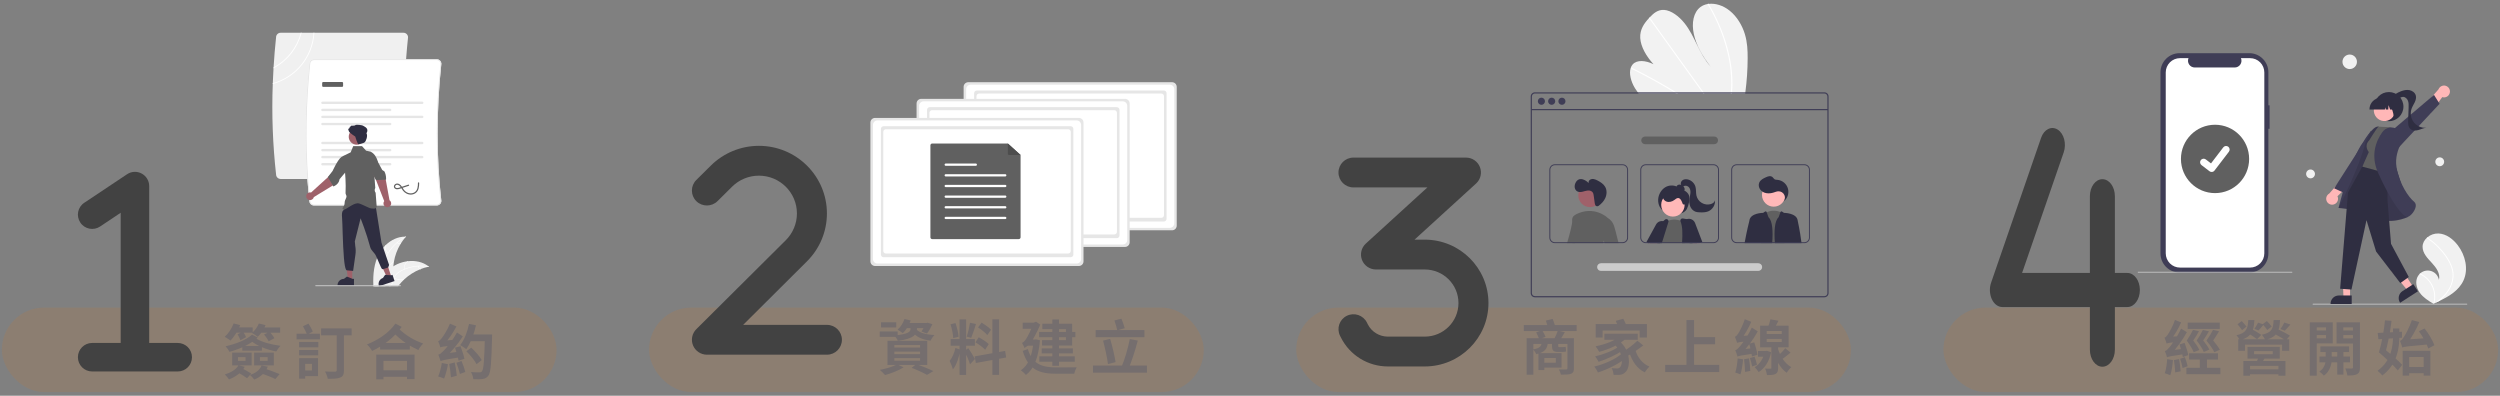 <svg width="676" height="107" viewBox="0 0 676 107" fill="none" xmlns="http://www.w3.org/2000/svg">
<rect x="0" y="0" width="676" height="107" fill="#808080" stroke="none"/>
<rect x="525.5" y="83.167" width="150" height="22.849" rx="11.424" fill="#C17B3A" fill-opacity="0.2"/>
<path d="M591.552 87.224H600.224V88.936H591.552V87.224ZM591.936 95.528H599.744V97.224H591.936V95.528ZM591.2 99.448H600.4V101.191H591.2V99.448ZM594.832 96.328H596.768V100.503H594.832V96.328ZM592.992 89.192L594.608 89.559C594.144 90.407 593.584 91.303 593.056 92.072C593.728 92.936 594.4 93.96 594.72 94.632L593.184 95.24C592.848 94.407 592.128 93.207 591.296 92.103C591.936 91.127 592.624 89.96 592.992 89.192ZM595.664 89.207L597.296 89.591C596.816 90.407 596.256 91.303 595.744 92.055C596.416 92.888 597.104 93.879 597.424 94.535L595.904 95.175C595.568 94.344 594.832 93.159 593.968 92.072C594.64 91.127 595.296 89.975 595.664 89.207ZM598.4 89.192L600.032 89.576C599.536 90.424 598.96 91.303 598.448 92.072C599.152 92.919 599.888 93.895 600.256 94.567L598.752 95.24C598.368 94.407 597.536 93.192 596.624 92.103C597.312 91.144 598.016 89.96 598.4 89.192ZM589.344 93.127L590.72 92.712C591.12 93.767 591.552 95.175 591.712 96.023L590.24 96.535C590.112 95.671 589.728 94.231 589.344 93.127ZM587.824 97.368L589.216 97.096C589.408 98.151 589.6 99.496 589.648 100.407L588.176 100.695C588.16 99.799 588 98.407 587.824 97.368ZM586 97.112L587.568 97.368C587.456 98.856 587.184 100.455 586.848 101.463C586.48 101.287 585.728 101.047 585.344 100.919C585.712 99.96 585.904 98.472 586 97.112ZM585.856 92.903C585.76 92.567 585.488 91.751 585.28 91.303C585.6 91.224 585.872 90.919 586.192 90.439C586.528 89.975 587.552 88.2 588.112 86.504L589.776 87.192C589.024 88.919 587.904 90.76 586.864 92.007V92.04C586.864 92.04 585.856 92.584 585.856 92.903ZM585.856 92.903L585.792 91.591L586.576 91.096L589.376 90.888C589.264 91.352 589.2 92.023 589.184 92.391C586.704 92.632 586.176 92.76 585.856 92.903ZM585.968 96.615C585.872 96.263 585.6 95.415 585.376 94.936C585.792 94.84 586.128 94.472 586.64 93.879C587.152 93.303 588.784 91.031 589.76 88.856L591.328 89.816C590.176 91.927 588.592 94.135 587.024 95.704V95.751C587.024 95.751 585.968 96.296 585.968 96.615ZM585.968 96.615L585.888 95.272L586.672 94.76L590.528 94.296C590.448 94.743 590.4 95.415 590.416 95.784C586.944 96.279 586.352 96.424 585.968 96.615ZM589.504 97.016L590.8 96.584C591.088 97.368 591.408 98.376 591.536 99.031L590.176 99.511C590.064 98.84 589.776 97.799 589.504 97.016ZM609.504 94.951V95.784H614.544V94.951H609.504ZM607.728 93.784H616.448V96.968H607.728V93.784ZM606.608 97.608H617.984V101.591H616.08V98.936H608.416V101.591H606.608V97.608ZM607.728 99.864H616.88V101.207H607.728V99.864ZM605.216 91.736H619.008V94.856H617.072V93.192H607.056V94.856H605.216V91.736ZM610.576 87.24L612.112 87.736C611.6 88.359 611.088 88.968 610.688 89.368L609.584 88.919C609.936 88.439 610.352 87.719 610.576 87.24ZM607.728 90.007L608.832 88.968C609.664 89.415 610.848 90.103 611.456 90.552L610.304 91.719C609.728 91.255 608.576 90.519 607.728 90.007ZM607.92 86.552H609.584C609.44 89.463 608.88 91.112 605.632 92.007C605.488 91.591 605.056 90.968 604.72 90.663C607.472 90.007 607.808 88.856 607.92 86.552ZM617.68 87.207L619.328 87.751C618.768 88.376 618.224 89.016 617.808 89.431L616.64 88.968C617.008 88.456 617.456 87.719 617.68 87.207ZM614.656 90.072L615.728 88.919C616.8 89.431 618.384 90.231 619.2 90.76L618.064 92.072C617.312 91.528 615.76 90.663 614.656 90.072ZM614.784 86.552H616.512C616.384 89.463 615.84 91.096 612.496 91.927C612.368 91.511 611.936 90.856 611.584 90.519C614.384 89.912 614.688 88.84 614.784 86.552ZM605.024 87.671L606.16 86.823C606.592 87.287 607.184 87.927 607.456 88.311L606.256 89.272C606 88.856 605.44 88.168 605.024 87.671ZM611.824 87.656L612.96 86.808C613.408 87.272 613.984 87.895 614.256 88.296L613.056 89.24C612.8 88.823 612.24 88.151 611.824 87.656ZM610.832 96.12L612.48 96.647C612.112 97.272 611.792 97.879 611.536 98.311L610.208 97.847C610.416 97.352 610.704 96.615 610.832 96.12ZM627.424 93.671H635.184V95.192H627.424V93.671ZM627.184 96.407H635.44V97.975H627.184V96.407ZM631.984 94.151H633.664V101.287H631.984V94.151ZM628.864 94.216H630.496V97.287C630.496 98.311 630.064 100.423 628.384 101.575C628.128 101.239 627.552 100.727 627.152 100.471C628.512 99.639 628.864 98.088 628.864 97.272V94.216ZM625.52 89.352H629.552V90.6H625.52V89.352ZM632.944 89.352H636.992V90.6H632.944V89.352ZM636.24 87.159H638.128V99.352C638.128 100.311 637.952 100.855 637.376 101.175C636.784 101.495 635.952 101.543 634.72 101.527C634.672 101.015 634.416 100.119 634.16 99.624C634.864 99.656 635.664 99.656 635.904 99.656C636.16 99.656 636.24 99.559 636.24 99.32V87.159ZM625.696 87.159H630.768V92.856H625.696V91.48H628.96V88.535H625.696V87.159ZM637.216 87.159V88.535H633.632V91.511H637.216V92.888H631.808V87.159H637.216ZM624.56 87.159H626.448V101.575H624.56V87.159ZM650.896 99.24H656.208V100.919H650.896V99.24ZM649.68 94.856H657.184V101.559H655.36V96.535H651.44V101.559H649.68V94.856ZM654.064 89.576L655.6 88.808C656.72 90.216 657.792 92.072 658.272 93.352L656.608 94.231C656.208 92.936 655.12 90.984 654.064 89.576ZM649.584 93.96C649.472 93.576 649.168 92.663 648.96 92.168C649.312 92.072 649.6 91.736 649.984 91.159C650.368 90.615 651.504 88.552 652.176 86.552L654.192 87.079C653.28 89.24 652.016 91.431 650.864 92.936V92.968C650.864 92.968 649.584 93.591 649.584 93.96ZM649.584 93.96L649.536 92.439L650.56 91.816L657.024 91.383C657.104 91.912 657.28 92.663 657.408 93.064C651.104 93.624 650.208 93.704 649.584 93.96ZM643.264 95.272L644.336 94.007C646 95.383 648.448 97.383 649.552 98.663L648.368 100.167C647.296 98.84 644.96 96.743 643.264 95.272ZM643.264 95.272C643.936 93.079 644.656 89.463 644.896 86.632L646.672 86.743C646.336 89.719 645.568 93.431 644.896 95.832L643.264 95.272ZM647.072 88.808H648.784V90.76C648.784 93.832 648.368 98.407 644.16 101.543C643.904 101.159 643.28 100.551 642.88 100.263C646.72 97.496 647.072 93.431 647.072 90.76V88.808ZM642.928 90.023C644.624 89.96 647.12 89.832 649.504 89.704L649.488 91.32C647.248 91.48 644.864 91.624 643.12 91.736L642.928 90.023Z" fill="#756E6E"/>
<path d="M558.03 41.191C558.822 38.886 558.104 36.134 556.415 35.054C554.725 33.973 552.708 34.953 551.916 37.258L538.389 76.457C537.892 77.883 537.977 79.555 538.589 80.894C539.202 82.234 540.29 83.026 541.451 83.026H565.106V94.551C565.106 97.101 566.616 99.161 568.485 99.161C570.354 99.161 571.864 97.101 571.864 94.551V83.026H575.243C577.112 83.026 578.622 80.966 578.622 78.416C578.622 75.867 577.112 73.806 575.243 73.806H571.864V53.061C571.864 50.511 570.354 48.452 568.485 48.452C566.616 48.452 565.106 50.511 565.106 53.061V73.806H546.773L558.03 41.191Z" fill="#424242"/>
<g clip-path="url(#clip0_293_234)">
<path d="M613.696 28.476H613.371V19.548C613.371 18.869 613.237 18.197 612.978 17.57C612.719 16.943 612.34 16.374 611.861 15.894C611.383 15.414 610.814 15.033 610.189 14.774C609.564 14.514 608.893 14.38 608.217 14.38H589.349C587.983 14.38 586.672 14.925 585.705 15.894C584.738 16.863 584.195 18.177 584.195 19.548V68.531C584.195 69.21 584.329 69.882 584.588 70.509C584.847 71.135 585.226 71.705 585.705 72.185C586.184 72.665 586.752 73.046 587.377 73.305C588.002 73.565 588.673 73.699 589.349 73.699H608.217C609.584 73.699 610.895 73.154 611.861 72.185C612.828 71.216 613.371 69.902 613.371 68.531V34.832H613.696V28.476Z" fill="#3F3D56"/>
<path d="M608.424 15.725H605.961C606.075 16.003 606.118 16.305 606.087 16.604C606.057 16.903 605.953 17.19 605.786 17.44C605.619 17.689 605.393 17.894 605.128 18.035C604.864 18.177 604.568 18.25 604.268 18.25H593.46C593.16 18.25 592.864 18.177 592.6 18.035C592.335 17.894 592.109 17.689 591.942 17.44C591.775 17.19 591.671 16.903 591.641 16.604C591.61 16.305 591.653 16.003 591.767 15.725H589.466C588.961 15.725 588.46 15.824 587.993 16.018C587.526 16.212 587.102 16.497 586.745 16.855C586.387 17.213 586.104 17.639 585.91 18.107C585.717 18.575 585.617 19.077 585.617 19.584V68.495C585.617 69.002 585.717 69.504 585.91 69.972C586.104 70.44 586.387 70.866 586.745 71.224C587.102 71.582 587.526 71.867 587.993 72.061C588.46 72.254 588.961 72.354 589.466 72.354H608.424C608.93 72.354 609.43 72.254 609.897 72.061C610.364 71.867 610.789 71.582 611.146 71.224C611.503 70.866 611.787 70.44 611.98 69.972C612.174 69.504 612.273 69.002 612.273 68.495V19.584C612.273 19.077 612.174 18.575 611.98 18.107C611.787 17.639 611.503 17.213 611.146 16.855C610.789 16.497 610.364 16.212 609.897 16.018C609.43 15.824 608.93 15.725 608.424 15.725Z" fill="white"/>
<path d="M619.743 73.707H578.148C578.119 73.707 578.092 73.695 578.071 73.675C578.051 73.654 578.039 73.627 578.039 73.598C578.039 73.569 578.051 73.541 578.071 73.52C578.092 73.5 578.119 73.488 578.148 73.488H619.743C619.772 73.488 619.8 73.5 619.821 73.52C619.841 73.541 619.853 73.569 619.853 73.598C619.853 73.627 619.841 73.654 619.821 73.675C619.8 73.695 619.772 73.707 619.743 73.707Z" fill="#CBCBCB"/>
<path d="M598.946 52.218C604.038 52.218 608.165 48.08 608.165 42.975C608.165 37.87 604.038 33.731 598.946 33.731C593.854 33.731 589.727 37.87 589.727 42.975C589.727 48.08 593.854 52.218 598.946 52.218Z" fill="#606060"/>
<path d="M598.032 46.501C597.824 46.501 597.622 46.434 597.456 46.309L597.446 46.301L595.279 44.639C595.179 44.562 595.095 44.466 595.032 44.356C594.968 44.247 594.927 44.125 594.911 44C594.894 43.874 594.902 43.746 594.935 43.624C594.968 43.501 595.024 43.387 595.101 43.286C595.178 43.185 595.274 43.101 595.383 43.038C595.493 42.974 595.614 42.933 595.739 42.916C595.864 42.9 595.992 42.908 596.114 42.941C596.236 42.974 596.351 43.03 596.451 43.107L597.854 44.186L601.171 39.848C601.248 39.748 601.343 39.663 601.453 39.6C601.562 39.537 601.683 39.495 601.808 39.479C601.934 39.462 602.061 39.471 602.183 39.503C602.305 39.536 602.42 39.593 602.52 39.67L602.52 39.67L602.5 39.699L602.521 39.67C602.723 39.826 602.856 40.056 602.889 40.31C602.922 40.563 602.854 40.82 602.699 41.023L598.798 46.123C598.708 46.24 598.592 46.336 598.459 46.401C598.326 46.466 598.18 46.5 598.032 46.499L598.032 46.501Z" fill="white"/>
<path d="M653.832 74.616C653.944 74.434 654.076 74.265 654.225 74.113C654.287 74.049 654.352 73.988 654.419 73.929C654.827 73.566 655.323 73.317 655.859 73.21C656.394 73.103 656.948 73.14 657.463 73.318C657.979 73.497 658.439 73.81 658.794 74.225C659.149 74.641 659.388 75.143 659.485 75.682C659.935 74.012 658.763 72.368 657.584 71.105C656.405 69.842 655.058 68.457 655.065 66.726C655.068 65.763 655.538 64.905 656.247 64.268C656.269 64.249 656.291 64.229 656.313 64.211C657.17 63.474 658.273 63.089 659.401 63.132C661.497 63.244 663.327 64.656 664.598 66.332C666.644 69.028 667.541 72.811 666.108 75.88C664.849 78.579 662.162 80.182 659.42 81.47C659.037 81.65 658.655 81.825 658.274 81.994C658.271 81.994 658.268 81.996 658.266 81.997C658.247 82.005 658.229 82.013 658.212 82.021C658.133 82.056 658.054 82.091 657.976 82.125L658.013 82.149L658.125 82.222C658.086 82.198 658.047 82.175 658.008 82.152C657.997 82.144 657.984 82.138 657.973 82.131C656.626 81.32 655.261 80.463 654.33 79.198C653.365 77.885 652.977 76.004 653.832 74.616Z" fill="#F1F1F1"/>
<path d="M662.818 71.566C663.116 72.246 663.314 72.966 663.405 73.703C663.477 74.361 663.45 75.025 663.325 75.675C663.058 77.01 662.475 78.261 661.625 79.323C660.983 80.129 660.243 80.85 659.421 81.47C659.038 81.65 658.656 81.825 658.275 81.994C658.272 81.994 658.27 81.996 658.267 81.997C658.249 82.005 658.23 82.013 658.213 82.021C658.134 82.056 658.056 82.091 657.978 82.125L658.014 82.149L658.127 82.222C658.088 82.198 658.049 82.175 658.01 82.152C657.998 82.144 657.986 82.138 657.974 82.131C658.271 81.091 658.314 79.996 658.101 78.936C657.888 77.876 657.425 76.883 656.751 76.04C656.073 75.207 655.208 74.547 654.227 74.113C654.288 74.049 654.353 73.988 654.42 73.929C654.798 74.103 655.16 74.311 655.501 74.548C656.723 75.395 657.64 76.613 658.117 78.023C658.543 79.302 658.596 80.676 658.27 81.984C658.338 81.939 658.406 81.894 658.472 81.849C659.726 81.001 660.883 79.982 661.754 78.732C662.505 77.677 662.986 76.452 663.153 75.166C663.32 73.761 662.97 72.379 662.344 71.126C661.654 69.785 660.783 68.545 659.757 67.441C658.727 66.305 657.562 65.301 656.288 64.45C656.259 64.43 656.239 64.401 656.232 64.367C656.224 64.333 656.23 64.297 656.248 64.268C656.262 64.241 656.286 64.22 656.314 64.211C656.329 64.207 656.344 64.207 656.359 64.21C656.374 64.213 656.387 64.219 656.399 64.228C656.557 64.333 656.713 64.439 656.867 64.549C658.149 65.459 659.314 66.526 660.334 67.725C661.32 68.88 662.218 70.163 662.818 71.566Z" fill="white"/>
<path d="M635.36 18.672C636.442 18.672 637.318 17.793 637.318 16.709C637.318 15.625 636.442 14.746 635.36 14.746C634.279 14.746 633.402 15.625 633.402 16.709C633.402 17.793 634.279 18.672 635.36 18.672Z" fill="#F1F1F1"/>
<path d="M659.705 44.942C660.365 44.942 660.899 44.407 660.899 43.745C660.899 43.084 660.365 42.549 659.705 42.549C659.046 42.549 658.512 43.084 658.512 43.745C658.512 44.407 659.046 44.942 659.705 44.942Z" fill="#F1F1F1"/>
<path d="M624.77 48.226C625.429 48.226 625.964 47.69 625.964 47.029C625.964 46.368 625.429 45.832 624.77 45.832C624.111 45.832 623.576 46.368 623.576 47.029C623.576 47.69 624.111 48.226 624.77 48.226Z" fill="#F1F1F1"/>
<path d="M625.443 82.354H667.038C667.067 82.354 667.095 82.343 667.115 82.322C667.136 82.302 667.147 82.274 667.147 82.245C667.147 82.216 667.136 82.188 667.115 82.168C667.095 82.147 667.067 82.135 667.038 82.135H625.443C625.414 82.135 625.386 82.147 625.366 82.168C625.345 82.188 625.334 82.216 625.334 82.245C625.334 82.274 625.345 82.302 625.366 82.322C625.386 82.343 625.414 82.354 625.443 82.354Z" fill="#CBCBCB"/>
<path d="M662.449 24.958C662.504 24.569 662.414 24.174 662.197 23.847C661.981 23.52 661.652 23.284 661.273 23.183C660.895 23.083 660.493 23.126 660.143 23.303C659.794 23.48 659.521 23.78 659.377 24.145L656.002 28.025L656.992 30.798L660.387 26.265C660.608 26.336 660.843 26.357 661.073 26.328C661.304 26.298 661.526 26.218 661.722 26.094C661.919 25.969 662.086 25.803 662.211 25.607C662.337 25.41 662.418 25.189 662.449 24.958Z" fill="#FFB7B7"/>
<path d="M648.458 40.054L659.662 28.065L658.151 25.656L644.098 37.572L648.458 40.054Z" fill="#3F3D56"/>
<path d="M645.958 32.769C648.128 32.769 649.888 31.005 649.888 28.829C649.888 26.652 648.128 24.888 645.958 24.888C643.787 24.888 642.027 26.652 642.027 28.829C642.027 31.005 643.787 32.769 645.958 32.769Z" fill="#2F2E41"/>
<path d="M646.273 26.603C647.119 25.743 648.143 25.079 649.272 24.659C649.996 24.39 650.785 24.223 651.543 24.376C652.301 24.529 653.017 25.055 653.229 25.8C653.402 26.41 653.223 27.066 652.955 27.64C652.687 28.213 652.328 28.745 652.112 29.34C651.89 29.948 651.824 30.601 651.918 31.241C652.012 31.88 652.264 32.486 652.651 33.003C653.038 33.52 653.548 33.932 654.134 34.202C654.72 34.471 655.364 34.59 656.008 34.547C655.263 34.647 654.577 34.998 653.849 35.184C653.122 35.371 652.263 35.358 651.722 34.836C651.15 34.282 651.138 33.383 651.166 32.587C651.207 31.403 651.248 30.219 651.289 29.036C651.31 28.432 651.328 27.809 651.111 27.245C650.894 26.682 650.378 26.188 649.775 26.194C649.319 26.198 648.915 26.475 648.548 26.748C648.182 27.022 647.795 27.314 647.34 27.354C646.885 27.395 646.366 27.058 646.4 26.601L646.273 26.603Z" fill="#2F2E41"/>
<path d="M631.03 55.288C630.652 55.393 630.25 55.355 629.898 55.183C629.546 55.01 629.27 54.714 629.122 54.351C628.973 53.987 628.962 53.582 629.092 53.212C629.222 52.841 629.482 52.531 629.825 52.34L633.22 48.478L636.092 49.1L632.053 53.067C632.152 53.278 632.204 53.508 632.205 53.741C632.206 53.974 632.156 54.205 632.058 54.417C631.961 54.628 631.818 54.816 631.64 54.967C631.463 55.117 631.254 55.227 631.03 55.288Z" fill="#FFB7B7"/>
<path d="M642.2 41.461L633.738 52.111L631.158 50.924L641.105 35.398L642.2 41.461Z" fill="#3F3D56"/>
<path d="M635.449 73.621L633.432 73.589L633.674 80.481H635.448L635.449 73.621Z" fill="#FFB7B7"/>
<path d="M635.9 79.9L632.406 79.9H632.406C631.816 79.9 631.249 80.136 630.832 80.554C630.414 80.973 630.18 81.541 630.18 82.133V82.205L635.9 82.205L635.9 79.9Z" fill="#2F2E41"/>
<path d="M648.801 71.793L646.598 73.211L651.005 78.527L652.498 77.566L648.801 71.793Z" fill="#FFB7B7"/>
<path d="M652.565 76.832L649.625 78.724L649.625 78.725C649.128 79.044 648.778 79.549 648.653 80.127C648.527 80.706 648.635 81.311 648.954 81.809L648.994 81.87L653.807 78.772L652.565 76.832Z" fill="#2F2E41"/>
<path d="M649.586 50.747C649.586 50.747 644.69 34.446 643.117 34.225C641.544 34.005 639.009 38.408 639.009 38.408C635.723 42.612 632.334 56.23 632.334 56.23C632.334 56.23 637.983 56.585 642.113 58.788C646.243 60.99 651.116 58.676 651.116 58.676L649.586 50.747Z" fill="#3F3D56"/>
<path opacity="0.1" d="M649.586 50.747C649.586 50.747 644.69 34.445 643.117 34.225C641.544 34.005 639.653 38.453 639.653 38.453C638.015 45.239 632.334 56.23 632.334 56.23C632.334 56.23 637.983 56.585 642.113 58.788C646.243 60.99 651.116 58.676 651.116 58.676L649.586 50.747Z" fill="black"/>
<path d="M645.57 45.87V54.061L646.531 65.927L651.335 74.902L649.042 76.544L642.492 68.007L639.901 59.529L635.832 78.296L632.775 78.077L634.898 52.057L638.927 44.733L645.57 45.87Z" fill="#2F2E41"/>
<path d="M640.635 37.947C639.107 39.479 640.526 41.121 640.526 41.121L638.779 45.062L645.657 46.922L648.061 36.154L646.423 34.403C643.148 34.293 643.146 34.225 643.146 34.225C642.572 34.788 640.635 37.947 640.635 37.947Z" fill="#606060"/>
<path d="M648.336 35.038C648.024 34.807 647.669 34.64 647.292 34.548C646.915 34.455 646.523 34.438 646.139 34.498C645.756 34.559 645.388 34.695 645.057 34.898C644.726 35.102 644.439 35.37 644.212 35.685C642.483 38.099 640.884 41.997 643.087 46.858C646.624 54.664 649.702 58.66 650.954 58.659C651.008 58.66 651.062 58.651 651.114 58.634C651.885 58.372 652.998 57.065 653.2 55.913C653.272 55.501 653.255 54.927 652.763 54.533C651.351 53.4 648.816 49.874 648.025 45.233C647.588 42.668 648.435 40.332 649.223 38.824C649.556 38.2 649.654 37.477 649.498 36.786C649.342 36.096 648.943 35.486 648.374 35.066L648.336 35.038Z" fill="#3F3D56"/>
<path d="M646.16 32.382C647.562 31.614 648.077 29.851 647.311 28.446C646.544 27.04 644.786 26.523 643.384 27.292C641.982 28.06 641.467 29.823 642.233 31.228C643 32.634 644.758 33.151 646.16 32.382Z" fill="#FFB7B7"/>
<path d="M640.703 29.618H644.881L644.924 29.016L645.138 29.618H645.781L645.866 28.426L646.29 29.618H647.535V29.559C647.534 28.729 647.205 27.933 646.62 27.347C646.035 26.76 645.241 26.43 644.414 26.429H643.825C642.997 26.43 642.204 26.76 641.618 27.347C641.033 27.933 640.704 28.729 640.703 29.559V29.618Z" fill="#2F2E41"/>
<path d="M646.903 31.779L648.686 31.199V26.858H645.318L645.402 26.942C646.562 28.103 647.852 32.224 646.903 31.779Z" fill="#2F2E41"/>
</g>
<g clip-path="url(#clip1_293_234)">
<path d="M109.76 63.993C109.726 64.032 109.691 64.073 109.657 64.113C109.185 64.658 108.759 65.24 108.383 65.854C108.352 65.901 108.323 65.949 108.296 65.996C107.405 67.479 106.798 69.114 106.507 70.817C106.442 71.202 106.393 71.59 106.36 71.979C106.336 72.28 106.322 72.58 106.317 72.881C106.299 74.144 106.412 75.55 105.593 76.516C105.374 76.77 105.107 76.978 104.807 77.129C104.582 77.246 104.343 77.336 104.096 77.397H101.544C101.416 77.378 101.287 77.358 101.159 77.338C101.156 77.338 101.152 77.337 101.149 77.337L101.123 77.346L100.969 77.397L100.962 77.4V77.397C100.962 77.393 100.962 77.388 100.961 77.384C100.961 77.376 100.961 77.367 100.96 77.359V77.358C100.959 77.336 100.958 77.314 100.958 77.292L100.954 77.233C100.954 77.233 100.953 77.231 100.954 77.231C100.953 77.198 100.951 77.164 100.95 77.129C100.832 74.206 101.12 71.185 102.507 68.611C102.982 67.729 103.595 66.928 104.321 66.236C104.325 66.231 104.33 66.227 104.335 66.223C105.777 64.855 107.641 63.96 109.609 63.99C109.659 63.99 109.71 63.991 109.76 63.993Z" fill="#F0F0F0"/>
<path d="M109.767 64.056C107.538 65.194 105.727 67.002 104.59 69.223C104.336 69.697 104.16 70.207 104.066 70.736C103.992 71.253 104.058 71.781 104.258 72.265C104.435 72.72 104.67 73.165 104.733 73.654C104.762 73.905 104.737 74.16 104.66 74.4C104.583 74.641 104.455 74.863 104.286 75.052C103.876 75.532 103.318 75.838 102.761 76.117C102.143 76.428 101.496 76.741 101.067 77.302C101.015 77.37 100.912 77.286 100.963 77.218C101.71 76.241 103.025 76.028 103.921 75.234C104.339 74.863 104.647 74.365 104.612 73.791C104.582 73.289 104.34 72.831 104.157 72.372C103.955 71.903 103.871 71.392 103.913 70.883C103.979 70.352 104.136 69.835 104.376 69.356C104.9 68.268 105.593 67.27 106.428 66.396C107.377 65.394 108.49 64.561 109.721 63.932C109.797 63.893 109.843 64.018 109.767 64.056Z" fill="white"/>
<path d="M104.914 68.486C104.565 68.246 104.314 67.89 104.205 67.482C104.096 67.075 104.136 66.641 104.318 66.26C104.355 66.183 104.477 66.237 104.44 66.314C104.269 66.669 104.232 67.072 104.335 67.452C104.437 67.831 104.673 68.162 104.998 68.384C105.069 68.432 104.984 68.534 104.914 68.486Z" fill="white"/>
<path d="M104.137 72.046C104.992 71.9 105.759 71.439 106.287 70.755C106.34 70.687 106.443 70.771 106.39 70.839C105.84 71.55 105.04 72.028 104.15 72.178C104.066 72.193 104.053 72.061 104.137 72.046Z" fill="white"/>
<path d="M107.446 65.556C107.561 65.677 107.705 65.767 107.864 65.819C108.024 65.871 108.193 65.883 108.358 65.854C108.443 65.838 108.456 65.971 108.372 65.986C108.189 66.017 108.002 66.004 107.826 65.947C107.649 65.89 107.49 65.791 107.361 65.658C107.348 65.647 107.34 65.631 107.338 65.613C107.337 65.596 107.341 65.579 107.352 65.565C107.363 65.551 107.38 65.543 107.397 65.541C107.415 65.539 107.432 65.544 107.446 65.556Z" fill="white"/>
<path d="M115.977 72.098C115.925 72.109 115.873 72.121 115.82 72.133H115.819C115.114 72.285 114.422 72.495 113.75 72.758C113.699 72.778 113.647 72.798 113.595 72.82H113.594C111.993 73.468 110.526 74.405 109.267 75.584C109.262 75.588 109.258 75.592 109.253 75.596C109.251 75.599 109.247 75.602 109.244 75.605L109.239 75.611C108.739 76.082 108.276 76.589 107.853 77.13C107.853 77.131 107.852 77.132 107.851 77.133C107.783 77.22 107.714 77.308 107.647 77.397H100.97L100.964 77.4V77.397H100.936C100.936 77.396 100.937 77.395 100.938 77.394C100.938 77.393 100.939 77.393 100.939 77.392C100.947 77.38 100.955 77.369 100.961 77.359V77.358C100.963 77.355 100.965 77.352 100.968 77.349C100.975 77.338 100.983 77.329 100.988 77.319C101.033 77.256 101.077 77.192 101.122 77.13C101.196 77.025 101.27 76.921 101.345 76.818L101.345 76.818L101.346 76.817L101.346 76.817L101.346 76.817V76.816C101.348 76.815 101.348 76.814 101.349 76.813L101.351 76.81C102.28 75.531 103.324 74.317 104.521 73.3C104.557 73.269 104.593 73.237 104.631 73.208C105.173 72.752 105.752 72.341 106.361 71.979C106.695 71.783 107.038 71.603 107.391 71.44C108.303 71.022 109.275 70.749 110.272 70.631H110.274C110.276 70.631 110.279 70.63 110.282 70.63C110.285 70.63 110.288 70.629 110.29 70.629C112.272 70.4 114.304 70.802 115.859 72.005C115.899 72.037 115.938 72.067 115.977 72.098Z" fill="#F0F0F0"/>
<path d="M100.935 77.397H100.963V77.4L100.97 77.397H102.757C102.224 77.306 101.693 77.236 101.16 77.338C101.148 77.34 101.137 77.342 101.124 77.346C101.07 77.356 101.016 77.369 100.962 77.384C100.959 77.385 100.954 77.386 100.951 77.387C100.946 77.388 100.942 77.391 100.938 77.394C100.935 77.394 100.932 77.395 100.93 77.397H100.935Z" fill="white"/>
<path d="M115.943 72.153C115.901 72.146 115.86 72.138 115.819 72.133H115.818C114.949 71.992 114.068 71.948 113.189 72.001C113.145 72.003 113.1 72.006 113.055 72.008C111.836 72.093 110.637 72.365 109.501 72.814C109.5 72.814 109.5 72.814 109.5 72.815C109.488 72.82 109.476 72.824 109.464 72.828C109.2 72.935 108.939 73.051 108.683 73.177C108.194 73.403 107.744 73.705 107.349 74.071C107.033 74.381 106.794 74.76 106.65 75.178C106.635 75.221 106.621 75.262 106.607 75.305C106.597 75.338 106.587 75.373 106.577 75.407C106.444 75.876 106.362 76.371 106.116 76.8C106.048 76.92 105.965 77.031 105.869 77.129C105.77 77.232 105.658 77.322 105.536 77.397H105.252C105.407 77.331 105.551 77.24 105.679 77.129C105.778 77.044 105.864 76.946 105.936 76.837C106.216 76.418 106.301 75.907 106.432 75.431C106.453 75.354 106.476 75.279 106.5 75.204C106.63 74.793 106.848 74.415 107.139 74.096C107.513 73.712 107.95 73.393 108.432 73.154C108.736 72.995 109.048 72.851 109.369 72.722C109.41 72.704 109.452 72.688 109.494 72.673C111.517 71.889 113.714 71.659 115.857 72.005C115.899 72.011 115.939 72.019 115.981 72.025C116.065 72.04 116.027 72.168 115.943 72.153Z" fill="white"/>
<path d="M109.389 72.782C109.256 72.381 109.271 71.947 109.43 71.556C109.59 71.165 109.884 70.843 110.26 70.648C110.336 70.608 110.401 70.724 110.325 70.764C109.974 70.945 109.7 71.245 109.552 71.609C109.405 71.973 109.392 72.378 109.518 72.751C109.546 72.832 109.416 72.863 109.389 72.782Z" fill="white"/>
<path d="M106.614 75.16C107.385 75.555 108.277 75.647 109.112 75.416C109.195 75.394 109.227 75.522 109.144 75.545C108.274 75.783 107.346 75.686 106.545 75.273C106.468 75.234 106.538 75.121 106.614 75.16Z" fill="white"/>
<path d="M113.184 71.96C113.203 72.125 113.263 72.284 113.358 72.421C113.454 72.558 113.582 72.669 113.732 72.744C113.809 72.783 113.739 72.896 113.662 72.858C113.498 72.773 113.356 72.65 113.25 72.499C113.144 72.348 113.077 72.174 113.054 71.991C113.051 71.974 113.054 71.956 113.063 71.941C113.072 71.926 113.086 71.915 113.103 71.911C113.12 71.907 113.139 71.909 113.154 71.919C113.169 71.928 113.18 71.942 113.184 71.96Z" fill="white"/>
<path d="M109.335 27.48C109.365 23.771 109.517 20.027 109.79 16.247C109.794 16.172 109.8 16.098 109.805 16.023C109.95 14.055 110.126 12.079 110.335 10.097V10.086C110.334 9.759 110.204 9.446 109.972 9.215C109.739 8.984 109.425 8.854 109.096 8.854H75.889C75.561 8.855 75.248 8.984 75.016 9.214C74.784 9.443 74.653 9.755 74.65 10.081C74.362 12.81 74.136 15.526 73.973 18.229C73.966 18.317 73.962 18.405 73.957 18.493C73.876 19.83 73.811 21.163 73.763 22.492C73.76 22.57 73.757 22.649 73.755 22.727C73.448 30.885 73.747 39.054 74.65 47.167C74.653 47.493 74.784 47.804 75.016 48.034C75.248 48.263 75.562 48.392 75.889 48.393H109.096C109.425 48.393 109.739 48.263 109.972 48.032C110.204 47.801 110.334 47.487 110.335 47.161V47.148C110.171 45.707 110.028 44.256 109.905 42.796C109.887 42.582 109.869 42.368 109.852 42.154C109.766 41.102 109.691 40.046 109.628 38.986C109.614 38.772 109.602 38.559 109.59 38.345C109.47 36.223 109.391 34.085 109.354 31.931C109.35 31.717 109.346 31.504 109.343 31.289C109.329 30.237 109.325 29.182 109.33 28.122C109.33 27.908 109.332 27.694 109.335 27.48Z" fill="#F0F0F0"/>
<path d="M119.34 17.255C119.34 16.928 119.209 16.615 118.977 16.384C118.745 16.152 118.43 16.023 118.102 16.023H84.894C84.567 16.023 84.253 16.152 84.021 16.382C83.79 16.612 83.658 16.923 83.656 17.249C82.535 27.886 82.349 38.336 83.1 48.393C83.191 49.637 83.298 50.875 83.42 52.107C83.485 52.767 83.554 53.425 83.628 54.081C83.637 54.166 83.646 54.251 83.656 54.336C83.658 54.661 83.79 54.973 84.022 55.202C84.254 55.432 84.567 55.561 84.894 55.561H118.102C118.43 55.561 118.745 55.431 118.977 55.2C119.209 54.969 119.34 54.656 119.34 54.329V54.317C117.997 42.47 117.997 30.004 119.34 17.266V17.255Z" fill="white"/>
<path d="M119.34 17.255C119.34 16.928 119.209 16.615 118.977 16.384C118.745 16.152 118.43 16.023 118.102 16.023H84.894C84.567 16.023 84.253 16.152 84.021 16.382C83.79 16.612 83.658 16.923 83.656 17.249C82.535 27.886 82.349 38.336 83.1 48.393C83.191 49.637 83.298 50.875 83.42 52.107C83.485 52.767 83.554 53.425 83.628 54.081C83.637 54.166 83.646 54.251 83.656 54.336C83.658 54.661 83.79 54.973 84.022 55.202C84.254 55.432 84.567 55.561 84.894 55.561H118.102C118.43 55.561 118.745 55.431 118.977 55.2C119.209 54.969 119.34 54.656 119.34 54.329V54.317C117.997 42.47 117.997 30.004 119.34 17.266V17.255ZM119.115 54.336C119.113 54.602 119.005 54.856 118.816 55.044C118.626 55.232 118.369 55.337 118.102 55.337H84.894C84.626 55.337 84.368 55.23 84.178 55.041C83.988 54.853 83.882 54.596 83.881 54.329V54.317C83.873 54.245 83.865 54.172 83.858 54.101C83.78 53.415 83.707 52.728 83.64 52.039C83.522 50.83 83.417 49.615 83.326 48.393C82.575 38.341 82.76 27.899 83.881 17.266V17.255C83.882 16.987 83.988 16.731 84.178 16.542C84.368 16.353 84.626 16.247 84.894 16.247H118.102C118.37 16.247 118.626 16.352 118.816 16.54C119.006 16.728 119.113 16.983 119.115 17.249C117.772 29.998 117.772 42.477 119.115 54.336Z" fill="#E4E4E4"/>
<path d="M87.183 27.48C87.098 27.48 87.016 27.514 86.956 27.574C86.895 27.634 86.861 27.716 86.861 27.801C86.861 27.886 86.895 27.967 86.956 28.028C87.016 28.088 87.098 28.122 87.183 28.122H114.169C114.255 28.122 114.337 28.088 114.397 28.028C114.457 27.967 114.491 27.886 114.491 27.801C114.491 27.716 114.457 27.634 114.397 27.574C114.337 27.514 114.255 27.48 114.169 27.48H87.183Z" fill="#E6E6E6"/>
<path d="M87.183 29.406C87.098 29.407 87.016 29.44 86.956 29.501C86.895 29.561 86.861 29.642 86.861 29.727C86.861 29.812 86.895 29.894 86.956 29.954C87.016 30.014 87.098 30.048 87.183 30.049H105.503C105.589 30.048 105.671 30.014 105.731 29.954C105.791 29.894 105.825 29.812 105.825 29.727C105.825 29.642 105.791 29.561 105.731 29.501C105.671 29.44 105.589 29.407 105.503 29.406H87.183Z" fill="#E6E6E6"/>
<path d="M87.183 31.289C87.098 31.289 87.016 31.323 86.956 31.383C86.895 31.444 86.861 31.525 86.861 31.61C86.861 31.695 86.895 31.777 86.956 31.837C87.016 31.897 87.098 31.931 87.183 31.931H114.169C114.255 31.931 114.337 31.897 114.397 31.837C114.458 31.777 114.492 31.695 114.492 31.61C114.492 31.525 114.458 31.444 114.397 31.383C114.337 31.323 114.255 31.289 114.169 31.289H87.183Z" fill="#E6E6E6"/>
<path d="M87.183 33.216C87.098 33.216 87.016 33.25 86.956 33.31C86.895 33.37 86.861 33.452 86.861 33.537C86.861 33.622 86.895 33.703 86.956 33.764C87.016 33.824 87.098 33.858 87.183 33.858H105.503C105.588 33.858 105.67 33.824 105.731 33.764C105.791 33.703 105.825 33.622 105.825 33.537C105.825 33.452 105.791 33.37 105.731 33.31C105.67 33.25 105.588 33.216 105.503 33.216H87.183Z" fill="#E6E6E6"/>
<path d="M87.183 38.345C87.098 38.345 87.016 38.379 86.956 38.439C86.895 38.499 86.861 38.581 86.861 38.666C86.861 38.751 86.895 38.832 86.956 38.892C87.016 38.953 87.098 38.986 87.183 38.987H114.169C114.255 38.986 114.337 38.953 114.397 38.892C114.457 38.832 114.491 38.751 114.491 38.666C114.491 38.581 114.457 38.499 114.397 38.439C114.337 38.379 114.255 38.345 114.169 38.345H87.183Z" fill="#E6E6E6"/>
<path d="M87.183 40.271C87.098 40.271 87.016 40.305 86.956 40.365C86.895 40.426 86.861 40.507 86.861 40.592C86.861 40.677 86.895 40.759 86.956 40.819C87.016 40.879 87.098 40.913 87.183 40.913H105.503C105.589 40.913 105.671 40.879 105.731 40.819C105.791 40.759 105.825 40.677 105.825 40.592C105.825 40.507 105.791 40.426 105.731 40.365C105.671 40.305 105.589 40.271 105.503 40.271H87.183Z" fill="#E6E6E6"/>
<path d="M87.183 42.154C87.098 42.154 87.016 42.188 86.956 42.248C86.895 42.309 86.861 42.39 86.861 42.475C86.861 42.56 86.895 42.642 86.956 42.702C87.016 42.762 87.098 42.796 87.183 42.796H114.169C114.255 42.796 114.337 42.762 114.397 42.702C114.458 42.642 114.492 42.56 114.492 42.475C114.492 42.39 114.458 42.309 114.397 42.248C114.337 42.188 114.255 42.154 114.169 42.154H87.183Z" fill="#E6E6E6"/>
<path d="M87.183 44.08C87.098 44.081 87.016 44.115 86.956 44.175C86.895 44.235 86.861 44.316 86.861 44.401C86.861 44.486 86.895 44.568 86.956 44.628C87.016 44.688 87.098 44.722 87.183 44.722H105.503C105.588 44.722 105.67 44.688 105.731 44.628C105.791 44.568 105.825 44.486 105.825 44.401C105.825 44.316 105.791 44.235 105.731 44.175C105.67 44.115 105.588 44.081 105.503 44.08H87.183Z" fill="#E6E6E6"/>
<path d="M92.521 23.494H87.367C87.3 23.493 87.236 23.467 87.189 23.42C87.142 23.373 87.115 23.309 87.115 23.243V22.421C87.115 22.355 87.142 22.291 87.189 22.244C87.236 22.197 87.3 22.171 87.367 22.171H92.521C92.588 22.171 92.652 22.197 92.699 22.244C92.746 22.291 92.773 22.355 92.773 22.421V23.243C92.773 23.309 92.746 23.373 92.699 23.42C92.652 23.467 92.588 23.493 92.521 23.494Z" fill="#606060"/>
<path d="M110.428 49.925L108.849 50.444C108.586 50.53 108.323 50.617 108.06 50.703C107.816 50.783 107.552 50.878 107.291 50.844C107.111 50.82 106.905 50.717 106.849 50.532C106.796 50.358 106.909 50.175 107.045 50.072C107.422 49.786 107.898 50.077 108.165 50.372C108.492 50.733 108.677 51.2 108.983 51.578C109.256 51.917 109.601 52.191 109.994 52.379C110.776 52.746 111.729 52.707 112.426 52.172C113.258 51.534 113.343 50.426 113.347 49.461C113.346 49.417 113.327 49.376 113.296 49.346C113.264 49.315 113.222 49.298 113.178 49.298C113.135 49.298 113.092 49.315 113.061 49.346C113.029 49.376 113.011 49.417 113.009 49.461C113.005 50.336 112.955 51.409 112.153 51.957C111.385 52.481 110.375 52.342 109.668 51.783C109.273 51.472 109.031 51.066 108.772 50.645C108.519 50.234 108.206 49.836 107.73 49.676C107.526 49.603 107.303 49.601 107.098 49.672C106.893 49.744 106.72 49.883 106.606 50.067C106.554 50.154 106.522 50.251 106.51 50.351C106.499 50.451 106.509 50.553 106.541 50.649C106.572 50.745 106.623 50.833 106.692 50.908C106.76 50.983 106.843 51.042 106.936 51.083C107.488 51.344 108.118 51.038 108.649 50.863L110.518 50.249C110.723 50.181 110.635 49.856 110.428 49.925Z" fill="#606060"/>
<path d="M105.75 74.622L104.643 74.985L102.709 70.909L104.343 70.374L105.75 74.622Z" fill="#9F616A"/>
<path d="M106.539 75.548L106.463 75.32L106.265 74.721L106.13 74.314L105.761 74.435L105.684 74.429L104.67 74.361L104.535 74.352L104.335 74.338L104.127 74.324L103.549 75.16H103.548C103.331 75.231 103.131 75.343 102.959 75.49C102.787 75.638 102.645 75.818 102.544 76.021C102.531 76.045 102.52 76.07 102.509 76.094C102.481 76.155 102.457 76.217 102.438 76.281C102.35 76.555 102.334 76.847 102.39 77.129C102.405 77.2 102.423 77.269 102.446 77.337L102.449 77.348L102.463 77.389L102.544 77.362L103.255 77.129L105.747 76.313L106.241 76.15L106.393 76.1H106.395L106.689 76.004L106.539 75.548Z" fill="#2F2E41"/>
<path d="M95.255 75.581L94.09 75.58L93.535 71.107L95.255 71.107L95.255 75.581Z" fill="#9F616A"/>
<path d="M93.391 55.97L92.874 56.86C92.874 56.86 92.307 57.014 92.492 58.856C92.623 60.156 92.666 65.978 92.996 69.76C93.133 71.335 93.32 72.556 93.584 72.95L93.746 73.095L95.443 73.256L95.485 73.241L96.108 68.865C96.22 68.079 96.203 67.28 96.059 66.5L95.946 65.268L97.508 59.029C97.508 59.029 99.098 63.028 100.111 66.836C100.355 67.753 101.281 68.336 101.633 69.122C101.75 69.386 101.866 69.641 101.979 69.886C102.721 71.5 103.094 72.675 103.376 72.772H103.601L104.951 72.324L105.217 71.66L103.15 65.604L101.603 55.826C98.654 54.248 95.887 54.073 93.391 55.97Z" fill="#2F2E41"/>
<path d="M101.838 42.796C101.736 42.573 101.617 42.358 101.48 42.154C101.168 41.67 100.735 41.276 100.223 41.01L99.779 40.913L98.984 40.738L98.566 40.271L97.879 39.506H95.515L95.199 40.271L94.933 40.913L94.819 41.186L92.796 42.193C92.794 42.193 92.794 42.193 92.793 42.194C92.82 42.396 92.847 42.596 92.873 42.796C92.93 43.229 92.985 43.657 93.035 44.081C93.061 44.296 93.086 44.51 93.109 44.722C93.185 45.39 93.25 46.046 93.304 46.69C93.353 47.266 93.391 47.834 93.42 48.393C93.491 49.663 93.496 50.936 93.436 52.207C93.42 52.506 93.719 52.846 93.695 53.139C93.656 53.616 93.285 54.039 93.22 54.495C93.179 54.775 93.197 55.073 93.126 55.337C93.107 55.415 93.077 55.489 93.039 55.559C93.039 55.56 93.037 55.56 93.037 55.561C92.227 57.002 92.863 56.314 92.788 56.638L92.824 56.647C92.841 56.651 92.892 56.665 92.976 56.684C93.452 56.797 95.415 54.963 96.733 54.963C97.524 54.963 99.619 56.258 100.321 56.352C100.876 56.426 101.371 56.493 101.666 56.234C101.751 56.159 101.817 56.064 101.856 55.957L101.859 55.947L101.858 55.937L101.83 55.561L101.813 55.337L101.572 52.123C101.438 51.957 101.353 51.757 101.327 51.545C101.301 51.333 101.335 51.118 101.426 50.925L101.476 50.821L101.293 48.393L101.259 47.939L101.247 47.786V47.785L101.159 46.612L101.371 45.971V45.97L101.783 44.722L101.995 44.081L102.127 43.677L102.136 43.65C102.065 43.356 101.966 43.07 101.838 42.796Z" fill="#606060"/>
<path d="M103.892 54.379L101.622 48.543L100.568 46.412L102.595 45.298L104.227 48.159L105.322 54.138C105.494 54.255 105.627 54.421 105.704 54.614C105.781 54.807 105.798 55.018 105.754 55.221C105.709 55.423 105.604 55.608 105.453 55.751C105.302 55.895 105.112 55.989 104.906 56.024C104.7 56.058 104.489 56.031 104.299 55.945C104.109 55.859 103.95 55.719 103.841 55.542C103.732 55.365 103.678 55.16 103.687 54.952C103.696 54.745 103.768 54.545 103.892 54.379Z" fill="#9F616A"/>
<path d="M103.938 46.339L103.357 45.965L102.689 44.722L102.345 44.081L102.128 43.677L102.035 43.505L100.992 42.796L100.287 42.316L99.713 42.796L99.439 43.024L99.707 44.081L99.87 44.722L100.223 46.115L101.26 47.939L101.517 48.393L101.665 48.654L101.666 48.656L101.686 48.691L104.306 48.582L104.388 48.579L104.392 48.393L104.395 48.326C104.396 48.292 104.396 48.258 104.396 48.225C104.395 47.569 104.238 46.922 103.938 46.339Z" fill="#606060"/>
<path d="M84.112 52.058L88.754 47.837L90.368 46.086L92.147 47.561L90.058 50.113L84.856 53.296C84.808 53.499 84.702 53.682 84.549 53.823C84.396 53.965 84.204 54.057 83.999 54.09C83.793 54.122 83.582 54.092 83.393 54.004C83.204 53.915 83.046 53.773 82.939 53.595C82.832 53.417 82.781 53.211 82.793 53.004C82.804 52.797 82.878 52.597 83.004 52.432C83.13 52.267 83.303 52.143 83.5 52.076C83.698 52.009 83.911 52.003 84.112 52.058Z" fill="#9F616A"/>
<path d="M93.696 44.722L93.687 44.08L93.67 42.796L93.664 42.297L93.644 42.284C93.54 42.215 93.421 42.171 93.297 42.154C93.187 42.136 93.076 42.136 92.967 42.154C92.909 42.163 92.852 42.176 92.797 42.193C92.796 42.193 92.796 42.193 92.795 42.194C92.461 42.313 92.166 42.521 91.942 42.795L91.941 42.796C91.604 43.195 91.305 43.625 91.047 44.08C90.92 44.295 90.799 44.513 90.685 44.722C90.255 45.519 89.945 46.209 89.94 46.221L88.654 47.882L88.672 47.912L88.955 48.393L89.99 50.155L90.155 50.435L90.575 50.212C91.064 49.952 91.45 49.534 91.669 49.027L91.819 48.458L91.874 48.393L93.306 46.69L93.715 46.202L93.696 44.722Z" fill="#606060"/>
<path d="M98.602 37.314C98.793 36.139 97.991 35.031 96.81 34.84C95.629 34.65 94.515 35.448 94.324 36.623C94.132 37.799 94.934 38.906 96.116 39.097C97.297 39.288 98.41 38.49 98.602 37.314Z" fill="#9F616A"/>
<path d="M94.367 35.555C94.271 35.22 94.078 34.932 94.175 34.932C94.271 34.932 94.319 34.693 94.319 34.693C94.319 34.693 94.415 34.645 94.464 34.693C94.512 34.741 94.56 34.357 94.56 34.357C94.56 34.357 94.608 34.214 94.656 34.309C94.704 34.405 94.704 34.357 94.753 34.214C94.801 34.07 95.041 33.974 95.041 33.974C95.041 33.974 95.957 34.022 96.101 33.83C96.245 33.639 97.883 33.782 98.22 34.022C98.557 34.261 99.885 34.69 99.097 36.034C99.547 36.818 98.875 38.216 98.701 38.382C98.427 38.645 98.237 38.739 96.937 38.996C96.683 39.047 96.058 36.93 96.058 36.93C96.058 36.93 94.464 35.891 94.367 35.555Z" fill="#2F2E41"/>
<path d="M95.327 75.406L95.257 75.378L94.003 74.869L93.811 74.792L92.998 75.406H92.997C92.538 75.406 92.097 75.588 91.773 75.911C91.448 76.234 91.266 76.673 91.266 77.129V77.186H95.715V75.406H95.327Z" fill="#2F2E41"/>
<path d="M108.406 77.263C108.406 77.28 108.402 77.298 108.396 77.314C108.389 77.33 108.379 77.345 108.367 77.358C108.354 77.37 108.339 77.38 108.323 77.387C108.307 77.394 108.289 77.397 108.272 77.397H85.386C85.351 77.397 85.317 77.383 85.291 77.358C85.266 77.333 85.252 77.299 85.252 77.263C85.252 77.228 85.266 77.194 85.291 77.169C85.317 77.144 85.351 77.129 85.386 77.129H108.272C108.307 77.13 108.341 77.144 108.366 77.169C108.391 77.194 108.405 77.228 108.406 77.263Z" fill="#CCCCCC"/>
<path d="M84.78 8.854C84.603 11.986 83.445 14.986 81.47 17.431C79.495 19.877 76.8 21.646 73.764 22.492C73.76 22.57 73.757 22.649 73.756 22.727C76.855 21.879 79.608 20.083 81.627 17.594C83.645 15.105 84.827 12.047 85.005 8.854H84.78Z" fill="white"/>
<path d="M81.331 8.854C80.808 10.832 79.886 12.683 78.621 14.294C77.356 15.906 75.774 17.245 73.973 18.229C73.966 18.317 73.962 18.405 73.957 18.493C75.824 17.495 77.464 16.123 78.773 14.465C80.082 12.806 81.032 10.896 81.564 8.854H81.331Z" fill="white"/>
</g>
<rect x="0.5" y="83.167" width="150" height="22.849" rx="11.424" fill="#C17B3A" fill-opacity="0.2"/>
<path d="M65.515 93.535H70.827V94.815H65.515V93.535ZM64.475 98.783L66.171 99.183C65.323 100.767 63.691 101.903 61.915 102.607C61.691 102.239 61.131 101.551 60.795 101.247C62.395 100.767 63.851 99.919 64.475 98.783ZM64.347 96.575V97.583H66.395V96.575H64.347ZM62.779 95.343H68.043V98.799H62.779V95.343ZM70.283 96.575V97.583H72.379V96.575H70.283ZM68.715 95.343H74.043V98.799H68.715V95.343ZM64.107 100.607L65.227 99.487C66.139 99.919 67.275 100.575 67.931 101.007L66.811 102.271C66.171 101.791 65.003 101.055 64.107 100.607ZM70.715 98.847L72.411 99.135C71.787 100.799 70.427 101.951 68.747 102.639C68.523 102.303 67.947 101.663 67.595 101.391C69.099 100.895 70.267 100.063 70.715 98.847ZM70.219 100.863L71.355 99.631C72.763 100.031 74.523 100.687 75.611 101.151L74.459 102.495C73.451 101.983 71.627 101.279 70.219 100.863ZM63.355 88.527H68.331V89.951H63.355V88.527ZM69.915 88.543H75.755V89.967H69.915V88.543ZM63.179 87.455L64.955 87.919C64.331 89.503 63.291 91.087 62.331 92.095C61.979 91.807 61.211 91.311 60.763 91.071C61.771 90.191 62.667 88.815 63.179 87.455ZM69.995 87.471L71.803 87.919C71.339 89.119 70.491 90.319 69.691 91.071C69.339 90.767 68.571 90.255 68.139 90.031C68.923 89.391 69.611 88.431 69.995 87.471ZM64.235 90.399L65.691 89.647C66.027 90.111 66.395 90.751 66.539 91.167L65.003 91.999C64.875 91.567 64.539 90.895 64.235 90.399ZM71.403 90.447L72.891 89.695C73.371 90.223 73.947 90.959 74.203 91.455L72.635 92.287C72.411 91.775 71.883 91.007 71.403 90.447ZM69.243 91.519C70.635 92.447 73.387 93.199 75.851 93.503C75.451 93.871 74.955 94.591 74.699 95.039C72.219 94.591 69.499 93.519 67.867 92.159L69.243 91.519ZM68.155 90.479L69.675 91.279C67.787 93.071 64.843 94.367 62.059 95.135C61.835 94.687 61.387 94.047 60.987 93.631C63.611 93.055 66.587 91.951 68.155 90.479ZM80.875 92.463H86.075V93.919H80.875V92.463ZM80.875 94.639H86.043V96.079H80.875V94.639ZM80.187 90.239H86.507V91.759H80.187V90.239ZM81.771 96.847H85.995V101.711H81.771V100.175H84.347V98.383H81.771V96.847ZM80.891 96.847H82.523V102.399H80.891V96.847ZM81.915 88.223L83.403 87.503C83.851 88.175 84.331 89.055 84.587 89.647L83.035 90.495C82.827 89.887 82.315 88.911 81.915 88.223ZM86.827 88.799H95.083V90.671H86.827V88.799ZM91.051 89.407H93.003V100.111C93.003 101.215 92.763 101.775 92.027 102.079C91.291 102.399 90.203 102.431 88.635 102.431C88.539 101.887 88.187 100.959 87.883 100.447C88.971 100.527 90.235 100.511 90.587 100.495C90.923 100.479 91.051 100.383 91.051 100.079V89.407ZM102.779 92.751H110.811V94.511H102.779V92.751ZM102.587 100.111H110.843V101.887H102.587V100.111ZM101.739 95.887H112.107V102.511H110.059V97.583H103.691V102.575H101.739V95.887ZM106.907 87.503L108.619 88.383C106.667 91.215 103.675 93.455 100.635 94.895C100.315 94.351 99.771 93.615 99.227 93.135C102.187 91.967 105.211 89.999 106.907 87.503ZM107.563 88.607C109.787 90.831 112.091 92.047 114.443 92.895C113.963 93.343 113.403 94.047 113.131 94.655C110.715 93.535 108.443 92.159 105.931 89.455L107.563 88.607ZM126.379 90.447H131.883V92.255H126.379V90.447ZM131.115 90.447H133.067C133.067 90.447 133.051 91.119 133.051 91.359C132.875 98.271 132.683 100.751 132.075 101.567C131.611 102.191 131.163 102.367 130.507 102.479C129.899 102.575 128.907 102.559 127.979 102.527C127.947 101.983 127.691 101.151 127.339 100.607C128.331 100.687 129.211 100.687 129.643 100.687C129.947 100.687 130.139 100.639 130.299 100.431C130.795 99.887 130.971 97.247 131.115 90.831V90.447ZM126.827 87.583L128.715 87.967C128.155 90.415 127.179 92.863 126.075 94.415C125.707 94.111 124.891 93.567 124.427 93.311C125.531 91.967 126.379 89.759 126.827 87.583ZM126.107 94.991L127.419 93.999C128.475 94.991 129.739 96.383 130.267 97.359L128.859 98.479C128.379 97.487 127.179 96.031 126.107 94.991ZM123.035 93.999L124.523 93.615C124.955 94.719 125.419 96.159 125.579 97.039L123.979 97.519C123.851 96.607 123.435 95.135 123.035 93.999ZM121.467 98.399L122.955 97.999C123.211 99.167 123.435 100.607 123.515 101.599L121.931 102.031C121.883 101.039 121.675 99.535 121.467 98.399ZM119.467 98.143L121.131 98.479C120.907 99.855 120.475 101.391 120.091 102.367C119.707 102.159 118.907 101.919 118.475 101.791C118.907 100.879 119.275 99.423 119.467 98.143ZM119.067 93.935C118.971 93.583 118.699 92.719 118.475 92.255C118.811 92.175 119.099 91.887 119.467 91.407C119.851 90.959 120.987 89.215 121.675 87.519L123.419 88.271C122.523 89.983 121.291 91.775 120.139 93.007V93.055C120.139 93.055 119.067 93.599 119.067 93.935ZM119.067 93.935L119.019 92.623L119.803 92.111L122.715 91.903C122.603 92.367 122.539 93.039 122.523 93.407C119.931 93.663 119.387 93.791 119.067 93.935ZM119.131 97.647C119.035 97.295 118.731 96.399 118.523 95.903C118.955 95.807 119.339 95.471 119.915 94.895C120.523 94.319 122.363 92.111 123.563 89.903L125.147 90.959C123.803 93.071 122.011 95.183 120.299 96.719V96.767C120.299 96.767 119.131 97.311 119.131 97.647ZM119.131 97.647L119.019 96.239L119.851 95.679L124.475 95.039C124.411 95.519 124.363 96.223 124.379 96.607C120.219 97.263 119.547 97.439 119.131 97.647ZM123.419 98.095L124.795 97.599C125.195 98.543 125.627 99.759 125.819 100.575L124.363 101.119C124.187 100.319 123.771 99.055 123.419 98.095Z" fill="#756E6E"/>
<g clip-path="url(#clip2_293_234)">
<path d="M40.343 50.323C40.343 48.901 39.56 47.599 38.307 46.925C37.053 46.25 35.535 46.322 34.355 47.118L22.788 54.829C21.004 56.01 20.534 58.395 21.715 60.179C22.896 61.962 25.294 62.432 27.065 61.251L32.632 57.528V92.735H24.92C22.788 92.735 21.064 94.458 21.064 96.591C21.064 98.724 22.788 100.446 24.92 100.446H36.487H48.054C50.187 100.446 51.91 98.724 51.91 96.591C51.91 94.458 50.187 92.735 48.054 92.735H40.343V50.323Z" fill="#424242"/>
</g>
<g clip-path="url(#clip3_293_234)">
<path d="M472.565 15.744C472.555 18.827 472.347 21.905 471.942 24.961C471.927 25.068 471.912 25.175 471.898 25.282H443.099C443.014 25.177 442.93 25.069 442.849 24.961C442.578 24.601 442.324 24.232 442.091 23.849C440.968 22.005 440.447 19.842 440.949 18.345L440.958 18.322C441.066 17.994 441.238 17.691 441.464 17.43C442.619 16.111 444.972 16.317 447.112 17.364C445.186 15.275 443.647 12.634 443.518 10.269C443.392 7.963 444.586 6.308 445.884 4.9C445.926 4.854 445.969 4.809 446.012 4.763C446.032 4.74 446.054 4.718 446.075 4.695C447.087 3.622 448.269 2.563 449.988 2.681C451.874 2.81 453.972 4.381 455.448 6.216C456.923 8.051 457.909 10.139 458.907 12.176C459.906 14.212 460.987 16.3 462.583 18.036C460.42 15.325 458.671 12.237 458.014 9.227C457.358 6.218 457.905 3.321 459.811 1.891C460.39 1.47 461.061 1.194 461.768 1.087C461.85 1.072 461.934 1.061 462.019 1.05C463.79 0.838 465.909 1.441 467.717 2.899C469.709 4.505 471.097 6.894 471.793 9.165C472.49 11.437 472.575 13.627 472.565 15.744Z" fill="#F2F2F2"/>
<path d="M453.778 25.283H453.227C453.051 25.174 452.875 25.067 452.698 24.961C452.588 24.892 452.478 24.826 452.367 24.759C450.534 23.651 448.69 22.589 446.835 21.572C444.981 20.555 443.119 19.585 441.247 18.662C441.198 18.641 441.157 18.603 441.133 18.555C441.108 18.506 441.101 18.451 441.113 18.398C441.115 18.392 441.118 18.385 441.122 18.379C441.148 18.33 441.206 18.309 441.291 18.351C441.521 18.464 441.752 18.578 441.981 18.695C443.858 19.633 445.727 20.619 447.588 21.652C449.448 22.685 451.297 23.764 453.137 24.89C453.175 24.913 453.214 24.937 453.253 24.961C453.428 25.068 453.602 25.175 453.778 25.283Z" fill="white"/>
<path d="M460.877 25.283H460.537C460.459 25.175 460.383 25.068 460.306 24.961C458.487 22.435 456.669 19.909 454.851 17.382C451.874 13.247 448.898 9.111 445.923 4.975C445.906 4.953 445.892 4.928 445.884 4.9C445.859 4.809 445.926 4.754 446.012 4.763C446.049 4.768 446.084 4.781 446.115 4.801C446.146 4.82 446.172 4.846 446.193 4.877C447.862 7.196 449.53 9.515 451.198 11.832C454.16 15.947 457.121 20.062 460.081 24.176C460.27 24.437 460.458 24.7 460.646 24.961C460.724 25.068 460.801 25.175 460.877 25.283Z" fill="white"/>
<path d="M468.452 23.258C468.438 23.833 468.403 24.4 468.357 24.961C468.348 25.068 468.339 25.175 468.33 25.282H467.972C467.983 25.175 467.993 25.068 468.002 24.961C468.073 24.15 468.122 23.33 468.125 22.489C468.121 20.155 467.881 17.829 467.409 15.544C466.906 13.084 466.191 10.672 465.272 8.337C464.306 5.873 463.146 3.491 461.801 1.213C461.775 1.176 461.764 1.131 461.769 1.087C461.783 0.985 461.918 0.954 462.02 1.05C462.04 1.069 462.057 1.091 462.072 1.115C462.238 1.398 462.401 1.682 462.562 1.967C463.857 4.258 464.969 6.648 465.886 9.116C466.759 11.46 467.426 13.875 467.881 16.335C468.307 18.617 468.498 20.937 468.452 23.258Z" fill="white"/>
<path d="M493.319 24.961H415.029C414.731 24.961 414.445 25.08 414.234 25.291C414.023 25.502 413.905 25.789 413.904 26.088V79.263C413.905 79.562 414.023 79.848 414.234 80.06C414.445 80.271 414.731 80.39 415.029 80.39H493.319C493.482 80.39 493.643 80.355 493.79 80.287C493.938 80.218 494.069 80.119 494.174 79.995C494.183 79.985 494.192 79.975 494.199 79.964C494.266 79.881 494.32 79.789 494.36 79.691C494.417 79.555 494.446 79.41 494.445 79.263V26.088C494.445 25.789 494.326 25.502 494.115 25.291C493.904 25.079 493.618 24.961 493.319 24.961ZM494.124 79.263C494.124 79.42 494.078 79.574 493.991 79.705C493.914 79.82 493.809 79.915 493.687 79.979C493.573 80.038 493.447 80.069 493.319 80.068H415.029C414.816 80.068 414.612 79.983 414.461 79.832C414.31 79.681 414.226 79.477 414.225 79.263V26.088C414.226 25.874 414.31 25.67 414.461 25.519C414.612 25.368 414.816 25.283 415.029 25.282H493.319C493.532 25.282 493.737 25.367 493.888 25.518C494.039 25.669 494.124 25.874 494.124 26.088V79.263Z" fill="#3F3D56"/>
<path d="M494.284 29.479H414.064V29.801H494.284V29.479Z" fill="#3F3D56"/>
<path d="M416.797 28.345C417.329 28.345 417.761 27.912 417.761 27.378C417.761 26.844 417.329 26.411 416.797 26.411C416.264 26.411 415.832 26.844 415.832 27.378C415.832 27.912 416.264 28.345 416.797 28.345Z" fill="#3F3D56"/>
<path d="M419.57 28.345C420.103 28.345 420.535 27.912 420.535 27.378C420.535 26.844 420.103 26.411 419.57 26.411C419.037 26.411 418.605 26.844 418.605 27.378C418.605 27.912 419.037 28.345 419.57 28.345Z" fill="#3F3D56"/>
<path d="M422.343 28.345C422.876 28.345 423.308 27.912 423.308 27.378C423.308 26.844 422.876 26.411 422.343 26.411C421.811 26.411 421.379 26.844 421.379 27.378C421.379 27.912 421.811 28.345 422.343 28.345Z" fill="#3F3D56"/>
<path d="M449.629 56.876C448.664 56.246 448.185 54.783 448.421 53.446C448.657 52.108 449.547 50.956 450.615 50.459C451.134 50.224 451.703 50.123 452.271 50.163C452.839 50.204 453.388 50.385 453.868 50.691C454.847 51.29 456.231 51.619 456.696 52.819C457.053 53.741 456.6 55.614 456.119 56.509C455.704 57.283 454.914 57.638 454.173 57.791C453.352 57.959 452.505 57.948 451.689 57.76C450.873 57.571 450.107 57.209 449.443 56.698L449.629 56.876Z" fill="#2F2E41"/>
<path d="M449.125 63.981L448.354 65.314L448.252 65.49L448.104 65.748H445.83L445.984 65.49L446.381 64.819L447.307 63.252L448.355 63.672L449.125 63.981Z" fill="#FFB8B8"/>
<path d="M445.66 65.748L445.245 65.49L445.193 65.457L447.8 60.696C447.912 60.49 448.064 60.308 448.247 60.161C448.429 60.014 448.639 59.905 448.864 59.84C449.148 59.755 449.449 59.744 449.739 59.808C449.908 59.843 450.07 59.904 450.221 59.989C450.283 60.023 450.343 60.061 450.4 60.102C450.621 60.257 450.802 60.462 450.929 60.7C451.081 60.978 451.155 61.292 451.146 61.609C451.136 61.926 451.043 62.234 450.875 62.503L449.87 64.113L449.011 65.49L448.85 65.748H445.66Z" fill="#2F2E41"/>
<path d="M452.357 58.566C454.107 58.566 455.525 57.144 455.525 55.39C455.525 53.637 454.107 52.215 452.357 52.215C450.608 52.215 449.189 53.637 449.189 55.39C449.189 57.144 450.608 58.566 452.357 58.566Z" fill="#FFB8B8"/>
<path d="M455.537 65.748H448.416L448.448 65.656C448.43 65.601 448.413 65.545 448.398 65.49C448.381 65.431 448.367 65.372 448.354 65.314C448.238 64.773 448.239 64.213 448.355 63.672C448.749 61.735 450.318 60.162 450.318 60.162C450.345 60.141 450.373 60.122 450.4 60.103C450.633 59.931 450.887 59.789 451.154 59.678C452.32 59.194 453.543 59.389 454.364 59.64C454.651 59.727 454.93 59.833 455.202 59.959C455.297 60.004 455.349 60.033 455.349 60.033L455.43 62.516L455.528 65.49L455.537 65.748Z" fill="#606060"/>
<path d="M458.832 65.49L458.288 62.715L457.738 59.918C457.715 59.802 457.658 59.696 457.574 59.614C457.49 59.532 457.383 59.477 457.267 59.456L456.117 59.257L455.046 59.072C454.943 59.054 454.837 59.064 454.739 59.101C454.641 59.139 454.555 59.203 454.49 59.286C454.41 59.386 454.366 59.511 454.365 59.64C454.365 59.719 454.382 59.798 454.413 59.871C454.971 61.177 454.982 63.244 454.84 65.49C454.833 65.575 454.828 65.662 454.822 65.748H458.883L458.832 65.49Z" fill="#2F2E41"/>
<path d="M451.154 59.678C451.131 59.584 451.084 59.498 451.018 59.426C450.953 59.355 450.871 59.301 450.779 59.269C450.688 59.237 450.59 59.228 450.495 59.244C450.399 59.26 450.309 59.299 450.232 59.358L449.738 59.808L447.716 61.654C447.653 61.711 447.603 61.781 447.571 61.859C447.343 62.406 446.898 63.486 446.381 64.819C446.297 65.036 446.21 65.26 446.121 65.49C446.091 65.575 446.057 65.662 446.023 65.748H449.356C449.383 65.662 449.41 65.575 449.438 65.49C449.586 65.02 449.73 64.56 449.87 64.113C450.277 62.813 450.645 61.633 450.929 60.7C451.007 60.441 451.079 60.203 451.144 59.984C451.174 59.885 451.178 59.779 451.154 59.678Z" fill="#2F2E41"/>
<path d="M459.578 65.748H459.794L459.764 65.676L459.685 65.49L458.472 62.603L458.286 62.715L456.795 63.619L457.56 65.49L457.666 65.748H458.882H459.578Z" fill="#FFB8B8"/>
<path d="M458.349 60.313C458.185 59.883 457.861 59.532 457.445 59.335C457.029 59.138 456.553 59.11 456.116 59.257C456.061 59.276 456.006 59.297 455.953 59.322C455.647 59.458 455.387 59.679 455.202 59.959C455.127 60.071 455.065 60.191 455.018 60.317C454.934 60.536 454.894 60.77 454.901 61.004C454.908 61.239 454.961 61.47 455.058 61.684L455.43 62.516L456.764 65.49L456.88 65.748H459.58L459.765 65.676L460.248 65.49L460.315 65.464L458.349 60.313Z" fill="#2F2E41"/>
<path d="M454.845 51.744C454.956 51.777 455.074 51.773 455.182 51.732C455.29 51.691 455.381 51.615 455.442 51.517C455.499 51.417 455.533 51.305 455.54 51.19C455.548 51.074 455.529 50.959 455.485 50.852C455.395 50.639 455.254 50.451 455.073 50.307C454.868 50.121 454.618 49.992 454.349 49.931C454.214 49.902 454.074 49.902 453.94 49.932C453.805 49.962 453.678 50.02 453.568 50.103C453.46 50.189 453.379 50.305 453.338 50.437C453.296 50.569 453.294 50.71 453.332 50.843C453.414 51.081 453.637 51.241 453.858 51.36C454.299 51.596 454.784 51.734 455.282 51.766L454.845 51.744Z" fill="#2F2E41"/>
<path d="M455.461 55.295C454.952 55.366 455.017 55.106 454.813 54.633C454.609 54.16 454.336 53.599 453.824 53.551C453.405 53.511 453.059 53.847 452.719 54.097C452.114 54.542 451.297 54.76 450.595 54.493C449.893 54.226 449.405 53.387 449.672 52.684C449.754 52.489 449.876 52.314 450.03 52.169C450.183 52.024 450.364 51.911 450.562 51.839C450.96 51.698 451.382 51.639 451.803 51.667C452.74 51.697 453.659 51.932 454.494 52.357C455.071 52.651 455.633 53.071 455.852 53.681C456.07 54.292 456.214 55.149 455.589 55.314L455.461 55.295Z" fill="#2F2E41"/>
<path d="M454.585 50.065C454.333 49.626 454.541 49.023 454.953 48.73C455.365 48.436 455.917 48.407 456.409 48.525C456.895 48.648 457.34 48.897 457.7 49.246C458.06 49.596 458.322 50.034 458.46 50.517C458.668 51.286 458.544 52.111 458.721 52.887C458.815 53.3 458.993 53.69 459.243 54.033C459.493 54.375 459.811 54.662 460.176 54.877C460.541 55.092 460.946 55.229 461.366 55.281C461.787 55.333 462.213 55.298 462.619 55.178C463.148 55.022 463.686 54.644 463.738 54.094C463.793 54.725 463.649 55.359 463.327 55.904C463.005 56.45 462.52 56.882 461.941 57.138C461.26 57.423 460.499 57.442 459.761 57.423C459.28 57.41 458.788 57.381 458.344 57.195C458.037 57.054 457.761 56.854 457.532 56.605C457.303 56.356 457.126 56.064 457.011 55.746C456.785 55.107 456.724 54.42 456.834 53.751C456.906 53.23 457.051 52.719 457.091 52.195C457.132 51.671 457.055 51.111 456.732 50.696C456.41 50.282 455.794 50.07 455.336 50.325C455.151 50.428 455.003 50.596 454.802 50.662C454.602 50.728 454.319 50.612 454.337 50.401L454.585 50.065Z" fill="#2F2E41"/>
<path d="M476.201 65.748L476.226 65.49L476.953 57.904C477.192 57.716 477.448 57.553 477.718 57.416C479.215 56.66 480.66 57.022 481.442 57.335C481.649 57.416 481.849 57.514 482.04 57.628L482.466 65.49L482.48 65.748H476.201Z" fill="#606060"/>
<path d="M479.609 55.885C481.359 55.885 482.777 54.463 482.777 52.709C482.777 50.956 481.359 49.534 479.609 49.534C477.86 49.534 476.441 50.956 476.441 52.709C476.441 54.463 477.86 55.885 479.609 55.885Z" fill="#FFB8B8"/>
<path d="M482.179 54.645C482.415 54.397 482.571 54.083 482.628 53.745C482.686 53.407 482.641 53.06 482.501 52.747C482.361 52.434 482.131 52.17 481.841 51.989C481.55 51.808 481.213 51.717 480.871 51.728C480.433 51.743 480.02 51.923 479.602 52.054C478.968 52.271 478.292 52.332 477.631 52.233C476.965 52.129 476.364 51.773 475.952 51.239C475.56 50.699 475.438 49.95 475.714 49.343C476.034 48.642 476.781 48.255 477.483 47.941C477.766 47.799 478.069 47.7 478.381 47.646C478.538 47.62 478.698 47.626 478.851 47.665C479.005 47.704 479.149 47.774 479.275 47.871C479.472 48.041 479.588 48.297 479.802 48.445C480.044 48.611 480.358 48.606 480.65 48.636C481.307 48.702 481.928 48.966 482.431 49.395C482.934 49.823 483.295 50.395 483.466 51.034C483.637 51.673 483.61 52.349 483.388 52.973C483.166 53.596 482.76 54.137 482.224 54.523L482.179 54.645Z" fill="#2F2E41"/>
<path d="M478.19 58.73L477.718 57.416L477.689 57.334C477.675 57.295 477.652 57.26 477.623 57.231C477.593 57.203 477.558 57.181 477.519 57.168C477.479 57.155 477.438 57.151 477.397 57.157C477.356 57.163 477.317 57.177 477.283 57.2L476.747 57.558C476.747 57.558 473.31 57.558 473.034 59.626C473.03 59.658 473.025 59.694 473.021 59.733C473.021 59.735 473.02 59.736 473.02 59.738C472.985 59.874 472.336 62.387 471.779 65.49C471.763 65.575 471.748 65.662 471.732 65.748H479.202C479.445 62.631 479.309 59.733 478.19 58.73Z" fill="#2F2E41"/>
<path d="M487.102 65.49C486.694 62.307 486.111 59.733 486.111 59.733C486.106 59.694 486.101 59.658 486.097 59.626C485.822 57.558 482.385 57.558 482.385 57.558L481.849 57.2C481.815 57.178 481.776 57.163 481.735 57.157C481.694 57.152 481.653 57.156 481.614 57.169C481.574 57.181 481.539 57.203 481.509 57.232C481.48 57.261 481.457 57.296 481.443 57.335L480.942 58.73C479.823 59.733 479.687 62.631 479.93 65.748L487.134 65.748C487.123 65.662 487.112 65.575 487.102 65.49Z" fill="#2F2E41"/>
<path d="M426.598 58.242L425.832 65.49L425.805 65.748H423.732C423.757 65.664 423.781 65.578 423.807 65.49C424.395 63.468 425.196 60.516 425.11 59.734C424.974 58.514 425.922 58.106 425.922 58.106L425.982 58.118L426.598 58.242Z" fill="#606060"/>
<path d="M429.941 56.005C431.691 56.005 433.109 54.584 433.109 52.83C433.109 51.076 431.691 49.655 429.941 49.655C428.192 49.655 426.773 51.076 426.773 52.83C426.773 54.584 428.192 56.005 429.941 56.005Z" fill="#A0616A"/>
<path d="M434.043 64.21C433.883 64.505 433.752 64.815 433.652 65.135C433.614 65.249 433.578 65.368 433.545 65.49C433.52 65.574 433.498 65.66 433.476 65.748H425.121C425.133 65.663 425.143 65.576 425.155 65.49C425.582 62.109 425.927 58.678 425.983 58.118C425.988 58.065 425.99 58.038 425.99 58.038C430.997 55.393 434.651 58.852 434.651 58.852C434.651 58.852 434.657 58.877 434.664 58.925C434.744 59.408 435.152 62.232 434.043 64.21Z" fill="#606060"/>
<path d="M433.651 65.135L433.094 63.938L433.229 59.191L434.663 58.925L434.714 58.916C435.455 59.348 436.029 60.018 436.341 60.819C436.62 61.517 437.15 63.616 437.598 65.49C437.618 65.576 437.639 65.663 437.66 65.748H433.936L433.816 65.49L433.651 65.135Z" fill="#606060"/>
<path d="M438.747 44.417H420.429C420.036 44.418 419.66 44.574 419.382 44.853C419.104 45.131 418.948 45.509 418.947 45.903V64.263C418.948 64.657 419.104 65.034 419.382 65.313C419.66 65.591 420.036 65.748 420.429 65.748H438.747C439.14 65.748 439.517 65.591 439.794 65.313C440.072 65.034 440.229 64.657 440.229 64.263V45.903C440.229 45.509 440.072 45.131 439.794 44.852C439.517 44.574 439.14 44.417 438.747 44.417ZM439.971 64.263C439.971 64.588 439.842 64.9 439.612 65.13C439.383 65.36 439.071 65.489 438.747 65.49H420.429C420.105 65.489 419.794 65.36 419.564 65.13C419.335 64.9 419.206 64.588 419.205 64.263V45.903C419.206 45.577 419.335 45.266 419.564 45.036C419.794 44.806 420.105 44.676 420.429 44.676H438.747C439.071 44.676 439.383 44.805 439.612 45.035C439.842 45.265 439.971 45.577 439.971 45.903V64.263ZM425.832 65.49L425.805 65.748H433.475C433.497 65.66 433.519 65.574 433.544 65.49H425.832Z" fill="#3F3D56"/>
<path d="M463.333 44.417H445.015C444.622 44.418 444.246 44.574 443.968 44.853C443.69 45.131 443.534 45.509 443.533 45.903V64.263C443.534 64.657 443.69 65.034 443.968 65.313C444.246 65.591 444.622 65.748 445.015 65.748H463.333C463.726 65.748 464.103 65.591 464.38 65.313C464.658 65.034 464.814 64.657 464.815 64.263V45.903C464.814 45.509 464.658 45.131 464.38 44.852C464.103 44.574 463.726 44.417 463.333 44.417ZM464.557 64.263C464.557 64.588 464.427 64.9 464.198 65.13C463.969 65.36 463.657 65.489 463.333 65.49H445.015C444.691 65.489 444.38 65.36 444.15 65.13C443.921 64.9 443.792 64.588 443.791 64.263V45.903C443.792 45.577 443.921 45.266 444.15 45.036C444.38 44.806 444.691 44.676 445.015 44.676H463.333C463.657 44.676 463.969 44.805 464.198 45.035C464.427 45.265 464.557 45.577 464.557 45.903V64.263ZM448.398 65.49C448.414 65.545 448.431 65.601 448.449 65.656L448.416 65.748H454.821C454.828 65.662 454.833 65.575 454.84 65.49H448.398Z" fill="#3F3D56"/>
<path d="M487.919 44.417H469.601C469.208 44.417 468.831 44.574 468.553 44.852C468.276 45.131 468.119 45.509 468.119 45.903V64.263C468.119 64.657 468.276 65.034 468.553 65.313C468.831 65.591 469.208 65.748 469.601 65.748H487.919C488.312 65.748 488.688 65.591 488.966 65.313C489.244 65.034 489.4 64.656 489.401 64.263V45.903C489.4 45.509 489.244 45.131 488.966 44.853C488.688 44.574 488.312 44.418 487.919 44.417ZM489.143 64.263C489.142 64.588 489.013 64.9 488.784 65.13C488.554 65.36 488.243 65.489 487.919 65.49H469.601C469.277 65.489 468.965 65.36 468.736 65.13C468.506 64.9 468.377 64.588 468.377 64.263V45.903C468.377 45.577 468.506 45.265 468.736 45.035C468.965 44.805 469.277 44.676 469.601 44.676H487.919C488.243 44.676 488.554 44.806 488.784 45.036C489.013 45.266 489.142 45.577 489.143 45.903V64.263ZM479.222 65.49C479.215 65.575 479.209 65.662 479.202 65.748H484.76C484.77 65.663 484.782 65.576 484.792 65.49H479.222Z" fill="#3F3D56"/>
<path d="M475.456 73.246H432.893C432.62 73.246 432.357 73.137 432.164 72.943C431.97 72.749 431.861 72.486 431.861 72.212C431.861 71.938 431.97 71.675 432.164 71.481C432.357 71.287 432.62 71.178 432.893 71.178H475.456C475.73 71.178 475.992 71.287 476.186 71.481C476.379 71.675 476.488 71.938 476.488 72.212C476.488 72.486 476.379 72.749 476.186 72.943C475.992 73.137 475.73 73.246 475.456 73.246Z" fill="#CCCCCC"/>
<path d="M463.525 38.987H444.823C444.549 38.987 444.287 38.878 444.093 38.684C443.9 38.49 443.791 38.227 443.791 37.953C443.791 37.679 443.9 37.416 444.093 37.222C444.287 37.028 444.549 36.919 444.823 36.919H463.525C463.798 36.919 464.061 37.028 464.254 37.222C464.448 37.416 464.557 37.679 464.557 37.953C464.557 38.227 464.448 38.49 464.254 38.684C464.061 38.878 463.798 38.987 463.525 38.987Z" fill="#606060"/>
<path d="M431.457 55.596C431.565 55.702 431.706 55.766 431.857 55.776C432.007 55.785 432.156 55.74 432.276 55.649C433.022 55.094 433.678 54.404 434.066 53.562C434.51 52.596 434.56 51.412 434.024 50.495C433.571 49.72 432.771 49.219 431.974 48.808C431.664 48.633 431.331 48.504 430.984 48.426C430.633 48.349 430.267 48.408 429.958 48.592C429.807 48.687 429.689 48.825 429.617 48.988C429.546 49.152 429.525 49.333 429.558 49.509C429.175 49.071 428.685 48.741 428.135 48.551C427.79 48.416 427.411 48.388 427.049 48.472C426.543 48.616 426.174 49.067 425.972 49.553C425.808 49.923 425.752 50.332 425.809 50.733C425.839 50.932 425.91 51.123 426.018 51.293C426.126 51.463 426.269 51.609 426.437 51.72C426.855 51.979 427.389 51.961 427.869 51.855C428.35 51.749 428.815 51.564 429.304 51.518C429.794 51.471 430.339 51.593 430.637 51.986C430.847 52.262 430.901 52.623 430.948 52.967L431.193 54.756C431.213 55.015 431.279 55.268 431.388 55.504C431.407 55.538 431.43 55.569 431.457 55.596Z" fill="#2F2E41"/>
</g>
<rect x="350.5" y="83.167" width="150" height="22.849" rx="11.424" fill="#C17B3A" fill-opacity="0.2"/>
<path d="M412.802 91.449H424.786V93.001H414.626V101.337H412.802V91.449ZM423.826 91.449H425.586V99.609C425.586 100.441 425.394 100.825 424.802 101.065C424.226 101.289 423.346 101.305 422.066 101.305C421.986 100.873 421.746 100.281 421.538 99.897C422.322 99.929 423.234 99.913 423.474 99.897C423.73 99.897 423.826 99.817 423.826 99.593V91.449ZM417.026 95.481H422.242V99.401H417.026V98.089H420.69V96.809H417.026V95.481ZM415.986 95.481H417.586V100.073H415.986V95.481ZM412.034 87.897H426.322V89.513H412.034V87.897ZM415.378 89.849L417.026 89.321C417.346 89.881 417.746 90.617 417.938 91.081L416.21 91.705C416.034 91.225 415.666 90.425 415.378 89.849ZM421.218 89.417L423.138 89.817C422.642 90.665 422.114 91.561 421.682 92.137L420.21 91.753C420.562 91.097 421.01 90.121 421.218 89.417ZM418.002 86.681L419.842 86.233C420.098 86.873 420.386 87.721 420.53 88.265L418.594 88.793C418.498 88.233 418.226 87.337 418.002 86.681ZM416.93 92.297H418.578C418.45 94.169 417.906 95.225 415.378 95.769C415.25 95.385 414.85 94.777 414.53 94.473C416.498 94.153 416.834 93.545 416.93 92.297ZM419.65 92.297H421.346V93.417C421.346 93.721 421.362 93.865 421.634 93.865C421.794 93.865 422.242 93.865 422.418 93.865C422.658 93.865 423.138 93.849 423.362 93.769C423.394 94.201 423.41 94.633 423.474 95.049C423.25 95.129 422.802 95.161 422.466 95.161C422.162 95.161 421.474 95.161 421.17 95.161C419.874 95.161 419.65 94.553 419.65 93.401V92.297ZM431.474 87.625H445.33V91.273H443.362V89.369H433.346V91.273H431.474V87.625ZM433.826 90.249H442.85V91.881H433.826V90.249ZM436.402 93.033L437.874 92.233C441.042 94.809 440.946 99.417 439.506 100.633C438.946 101.193 438.434 101.369 437.602 101.369C437.25 101.385 436.77 101.369 436.306 101.353C436.274 100.825 436.114 100.073 435.778 99.545C436.354 99.609 436.866 99.625 437.234 99.625C437.618 99.625 437.874 99.561 438.098 99.241C438.85 98.521 438.962 95.161 436.402 93.033ZM438.114 90.809L439.698 91.465C438.002 93.193 435.09 94.425 432.418 95.145C432.242 94.777 431.746 94.009 431.442 93.641C433.986 93.129 436.722 92.153 438.114 90.809ZM437.458 93.881L438.674 94.793C437.122 95.929 434.338 97.177 432.258 97.833C432.05 97.401 431.65 96.761 431.314 96.361C433.362 95.913 436.114 94.857 437.458 93.881ZM438.402 95.721L439.73 96.713C437.938 98.297 434.69 99.897 432.082 100.713C431.858 100.233 431.458 99.545 431.09 99.113C433.682 98.537 436.85 97.113 438.402 95.721ZM442.242 94.809C442.866 96.729 444.146 98.361 446.018 99.129C445.602 99.481 445.026 100.201 444.77 100.697C442.642 99.673 441.314 97.705 440.546 95.193L442.242 94.809ZM442.754 92.137L444.338 93.401C442.898 94.521 441.09 95.737 439.698 96.473L438.45 95.369C439.826 94.569 441.65 93.225 442.754 92.137ZM436.898 86.761L438.93 86.185C439.266 86.777 439.65 87.577 439.778 88.121L437.634 88.777C437.522 88.233 437.218 87.385 436.898 86.761ZM457.106 91.161H463.762V93.097H457.106V91.161ZM450.258 98.665H464.882V100.601H450.258V98.665ZM456.018 86.553H458.082V99.737H456.018V86.553ZM478.722 86.345L480.914 86.729C480.466 87.593 480.002 88.441 479.634 88.985L478.002 88.585C478.29 87.929 478.578 87.017 478.722 86.345ZM477.714 91.641V92.473H481.778V91.641H477.714ZM477.714 89.497V90.313H481.778V89.497H477.714ZM475.938 88.057H483.634V93.913H475.938V88.057ZM478.978 93.257H480.802V99.481C480.802 100.329 480.658 100.825 480.114 101.113C479.57 101.401 478.818 101.417 477.794 101.417C477.73 100.905 477.522 100.153 477.282 99.673C477.874 99.705 478.53 99.705 478.722 99.689C478.93 99.689 478.978 99.641 478.978 99.449V93.257ZM475.362 94.905H477.602V96.457H475.362V94.905ZM477.186 94.905H477.49L477.778 94.857L478.914 95.241C478.386 97.753 477.202 99.593 475.538 100.617C475.314 100.217 474.802 99.609 474.466 99.289C475.794 98.537 476.834 96.905 477.186 95.177V94.905ZM482.738 94.153L484.162 95.353C483.25 96.073 482.322 96.873 481.57 97.369L480.546 96.409C481.234 95.833 482.194 94.873 482.738 94.153ZM480.722 94.169C481.346 96.313 482.61 98.313 484.37 99.273C483.97 99.609 483.41 100.313 483.122 100.793C481.282 99.529 480.098 97.145 479.426 94.473L480.722 94.169ZM472.962 92.937L474.354 92.569C474.722 93.641 475.09 95.065 475.202 95.929L473.73 96.393C473.618 95.513 473.314 94.057 472.962 92.937ZM471.586 97.145L472.93 96.905C473.106 97.993 473.25 99.369 473.282 100.297L471.858 100.569C471.858 99.641 471.73 98.217 471.586 97.145ZM469.858 96.921L471.33 97.161C471.218 98.633 470.946 100.217 470.61 101.241C470.29 101.065 469.586 100.841 469.202 100.729C469.57 99.769 469.762 98.281 469.858 96.921ZM469.714 92.713C469.618 92.361 469.314 91.513 469.122 91.049C469.426 90.969 469.698 90.665 470.002 90.201C470.322 89.737 471.266 87.993 471.794 86.313L473.538 87.017C472.818 88.713 471.746 90.537 470.77 91.785V91.817C470.77 91.817 469.714 92.393 469.714 92.713ZM469.714 92.713L469.65 91.385L470.434 90.889L473.218 90.681C473.122 91.161 473.026 91.817 473.026 92.201C470.546 92.441 470.034 92.569 469.714 92.713ZM469.826 96.425C469.73 96.057 469.426 95.177 469.218 94.697C469.634 94.585 469.986 94.217 470.498 93.625C471.026 93.049 472.69 90.777 473.682 88.585L475.298 89.593C474.146 91.737 472.514 93.913 470.93 95.481V95.529C470.93 95.529 469.826 96.089 469.826 96.425ZM469.826 96.425L469.746 95.065L470.53 94.537L474.37 94.089C474.29 94.553 474.242 95.225 474.258 95.593C470.802 96.089 470.21 96.233 469.826 96.425ZM473.186 96.825L474.434 96.441C474.69 97.145 474.978 98.041 475.09 98.649L473.778 99.097C473.682 98.489 473.426 97.545 473.186 96.825Z" fill="#756E6E"/>
<path d="M361.924 46.645C361.924 44.414 363.736 42.611 365.979 42.611H396.396C398.069 42.611 399.565 43.633 400.173 45.183C400.782 46.734 400.363 48.499 399.134 49.621L382.493 64.799H385.244C394.762 64.799 402.48 72.477 402.48 81.945C402.48 91.412 394.762 99.09 385.244 99.09H375.282C369.908 99.09 364.991 96.064 362.596 91.286L362.355 90.807C361.354 88.815 362.165 86.395 364.167 85.399C366.17 84.403 368.603 85.21 369.604 87.202L369.845 87.681C370.872 89.736 372.988 91.022 375.282 91.022H385.244C390.288 91.022 394.369 86.962 394.369 81.945C394.369 76.927 390.288 72.868 385.244 72.868H372.063C370.39 72.868 368.894 71.847 368.286 70.296C367.678 68.745 368.096 66.98 369.325 65.858L385.966 50.68H365.979C363.736 50.68 361.924 48.877 361.924 46.645Z" fill="#424242"/>
<g clip-path="url(#clip4_293_234)">
<path d="M318.186 61.009C318.187 61.342 318.056 61.662 317.821 61.899C317.586 62.135 317.267 62.269 316.933 62.271H261.815C261.481 62.269 261.162 62.135 260.927 61.899C260.692 61.662 260.561 61.342 260.563 61.009V23.49C260.561 23.158 260.692 22.838 260.927 22.601C261.162 22.364 261.481 22.231 261.815 22.229H316.933C317.267 22.231 317.586 22.364 317.821 22.601C318.056 22.838 318.187 23.157 318.186 23.49V61.009Z" fill="#E6E6E6"/>
<path d="M317.535 60.395C317.535 60.718 317.406 61.029 317.176 61.257C316.947 61.486 316.636 61.615 316.311 61.615H262.474C262.149 61.615 261.838 61.486 261.609 61.257C261.379 61.029 261.25 60.718 261.25 60.395V24.122C261.25 23.799 261.379 23.488 261.609 23.259C261.838 23.031 262.149 22.902 262.474 22.902H316.313C316.638 22.903 316.948 23.032 317.177 23.26C317.406 23.489 317.535 23.799 317.535 24.122V60.395Z" fill="white"/>
<path d="M264.127 24.477H314.715C314.907 24.477 315.092 24.553 315.228 24.689C315.365 24.825 315.441 25.009 315.441 25.201V59.175C315.441 59.367 315.365 59.551 315.228 59.687C315.092 59.823 314.907 59.899 314.715 59.899H264.127C264.032 59.899 263.937 59.88 263.849 59.844C263.761 59.808 263.681 59.754 263.613 59.687C263.546 59.62 263.492 59.54 263.456 59.452C263.419 59.364 263.4 59.27 263.4 59.175V25.201C263.4 25.106 263.419 25.012 263.456 24.924C263.492 24.836 263.546 24.756 263.613 24.689C263.681 24.622 263.761 24.569 263.849 24.532C263.937 24.496 264.032 24.477 264.127 24.477Z" fill="#E6E6E6"/>
<path d="M264.768 25.292H314.02C314.212 25.292 314.397 25.368 314.533 25.504C314.669 25.64 314.746 25.824 314.746 26.016V58.177C314.746 58.369 314.669 58.553 314.533 58.689C314.397 58.825 314.212 58.901 314.02 58.901H264.768C264.575 58.901 264.39 58.825 264.254 58.689C264.118 58.553 264.041 58.369 264.041 58.177V26.016C264.041 25.824 264.118 25.64 264.254 25.504C264.39 25.368 264.575 25.292 264.768 25.292Z" fill="white"/>
<path d="M305.461 65.509C305.463 65.842 305.332 66.162 305.097 66.398C304.862 66.635 304.542 66.769 304.208 66.77H249.091C248.925 66.769 248.762 66.736 248.609 66.672C248.457 66.608 248.318 66.515 248.202 66.398C248.086 66.281 247.994 66.142 247.931 65.99C247.869 65.837 247.837 65.674 247.838 65.509V27.99C247.836 27.657 247.967 27.337 248.202 27.101C248.437 26.864 248.757 26.73 249.091 26.728H304.208C304.542 26.73 304.862 26.864 305.097 27.101C305.332 27.337 305.463 27.657 305.461 27.99V65.509Z" fill="#E6E6E6"/>
<path d="M304.81 64.894C304.81 65.218 304.681 65.528 304.452 65.757C304.222 65.986 303.911 66.114 303.586 66.114H249.749C249.425 66.114 249.113 65.986 248.884 65.757C248.654 65.528 248.525 65.218 248.525 64.894V28.622C248.525 28.298 248.654 27.988 248.884 27.759C249.113 27.53 249.425 27.402 249.749 27.402H303.589C303.913 27.402 304.224 27.531 304.453 27.76C304.682 27.989 304.81 28.298 304.81 28.622V64.894Z" fill="white"/>
<path d="M251.402 28.977H301.99C302.183 28.977 302.367 29.053 302.504 29.189C302.64 29.324 302.716 29.509 302.716 29.701V63.675C302.716 63.867 302.64 64.051 302.504 64.187C302.367 64.322 302.183 64.399 301.99 64.399H251.402C251.21 64.399 251.025 64.322 250.889 64.187C250.752 64.051 250.676 63.867 250.676 63.675V29.701C250.676 29.509 250.752 29.324 250.889 29.189C251.025 29.053 251.21 28.977 251.402 28.977Z" fill="#E6E6E6"/>
<path d="M252.043 29.791H301.295C301.488 29.791 301.672 29.868 301.809 30.003C301.945 30.139 302.021 30.323 302.021 30.515V62.676C302.021 62.869 301.945 63.053 301.809 63.188C301.672 63.324 301.488 63.401 301.295 63.401H252.043C251.85 63.401 251.665 63.324 251.529 63.188C251.393 63.053 251.316 62.869 251.316 62.676V30.515C251.316 30.323 251.393 30.139 251.529 30.003C251.665 29.868 251.85 29.791 252.043 29.791Z" fill="white"/>
<path d="M292.982 70.663C292.984 70.996 292.853 71.316 292.618 71.552C292.383 71.789 292.064 71.923 291.73 71.924H236.612C236.278 71.923 235.959 71.789 235.724 71.552C235.489 71.316 235.358 70.996 235.359 70.663V33.144C235.358 32.811 235.489 32.491 235.724 32.255C235.959 32.018 236.278 31.884 236.612 31.882H291.73C291.895 31.883 292.059 31.917 292.211 31.98C292.364 32.044 292.502 32.138 292.618 32.255C292.735 32.372 292.827 32.511 292.889 32.663C292.952 32.816 292.983 32.979 292.982 33.144V70.663Z" fill="#E6E6E6"/>
<path d="M292.332 70.049C292.332 70.372 292.203 70.682 291.973 70.911C291.744 71.14 291.432 71.268 291.108 71.268H237.271C236.946 71.268 236.635 71.14 236.405 70.911C236.176 70.682 236.047 70.372 236.047 70.049V33.776C236.047 33.452 236.176 33.142 236.405 32.913C236.635 32.684 236.946 32.556 237.271 32.556H291.11C291.434 32.556 291.745 32.685 291.974 32.914C292.203 33.143 292.332 33.453 292.332 33.776V70.049Z" fill="white"/>
<path d="M238.924 34.131H289.511C289.704 34.131 289.889 34.207 290.025 34.343C290.161 34.478 290.238 34.663 290.238 34.855V68.829C290.238 69.021 290.161 69.205 290.025 69.341C289.889 69.476 289.704 69.553 289.511 69.553H238.924C238.731 69.553 238.546 69.476 238.41 69.341C238.274 69.205 238.197 69.021 238.197 68.829V34.855C238.197 34.663 238.274 34.478 238.41 34.343C238.546 34.207 238.731 34.131 238.924 34.131Z" fill="#E6E6E6"/>
<path d="M239.564 34.945H288.816C289.009 34.945 289.194 35.022 289.33 35.157C289.466 35.293 289.543 35.477 289.543 35.669V67.831C289.543 68.023 289.466 68.207 289.33 68.343C289.194 68.478 289.009 68.555 288.816 68.555H239.564C239.372 68.555 239.187 68.478 239.051 68.343C238.914 68.207 238.838 68.023 238.838 67.831V35.669C238.838 35.477 238.914 35.293 239.051 35.157C239.187 35.022 239.372 34.945 239.564 34.945Z" fill="white"/>
<path d="M275.964 41.912V64.165C275.964 64.295 275.912 64.419 275.819 64.511C275.727 64.604 275.602 64.655 275.471 64.655H252.075C251.944 64.655 251.819 64.604 251.726 64.511C251.634 64.419 251.582 64.295 251.582 64.165V39.294C251.582 39.164 251.634 39.039 251.726 38.947C251.819 38.855 251.944 38.804 252.075 38.803H272.516L275.964 41.912Z" fill="#606060"/>
<path d="M255.721 44.219C255.64 44.221 255.563 44.254 255.506 44.311C255.45 44.368 255.418 44.446 255.418 44.526C255.418 44.607 255.45 44.684 255.506 44.742C255.563 44.799 255.64 44.832 255.721 44.834H263.849C263.889 44.834 263.93 44.827 263.967 44.812C264.005 44.798 264.04 44.776 264.069 44.748C264.098 44.719 264.122 44.686 264.138 44.649C264.154 44.612 264.163 44.572 264.163 44.531C264.164 44.491 264.157 44.451 264.142 44.413C264.127 44.376 264.104 44.341 264.076 44.312C264.048 44.283 264.014 44.26 263.977 44.244C263.939 44.228 263.899 44.22 263.859 44.219C263.855 44.219 263.852 44.219 263.849 44.219H255.721Z" fill="white"/>
<path d="M255.721 47.1C255.64 47.102 255.563 47.135 255.506 47.192C255.45 47.25 255.418 47.327 255.418 47.407C255.418 47.488 255.45 47.566 255.506 47.623C255.563 47.68 255.64 47.713 255.721 47.715H271.812C271.893 47.716 271.972 47.684 272.03 47.628C272.089 47.571 272.122 47.494 272.124 47.413C272.125 47.331 272.094 47.253 272.038 47.194C271.981 47.136 271.903 47.102 271.822 47.1C271.818 47.1 271.815 47.1 271.812 47.1H255.721Z" fill="white"/>
<path d="M255.721 49.982C255.64 49.983 255.563 50.016 255.506 50.074C255.45 50.131 255.418 50.208 255.418 50.289C255.418 50.37 255.45 50.447 255.506 50.504C255.563 50.562 255.64 50.595 255.721 50.596H271.812C271.852 50.597 271.893 50.59 271.93 50.575C271.968 50.56 272.003 50.538 272.032 50.51C272.061 50.482 272.085 50.449 272.101 50.411C272.117 50.374 272.126 50.334 272.126 50.294C272.127 50.254 272.12 50.213 272.105 50.176C272.09 50.138 272.067 50.104 272.039 50.075C272.011 50.046 271.977 50.023 271.94 50.007C271.903 49.991 271.862 49.982 271.822 49.982C271.818 49.982 271.815 49.982 271.812 49.982H255.721Z" fill="white"/>
<path d="M255.721 52.863C255.64 52.864 255.563 52.897 255.506 52.955C255.45 53.012 255.418 53.09 255.418 53.17C255.418 53.251 255.45 53.328 255.506 53.386C255.563 53.443 255.64 53.476 255.721 53.477H271.812C271.852 53.478 271.893 53.471 271.93 53.456C271.968 53.441 272.003 53.419 272.032 53.391C272.061 53.363 272.085 53.33 272.101 53.293C272.117 53.255 272.126 53.216 272.126 53.175C272.127 53.135 272.12 53.094 272.105 53.057C272.09 53.019 272.067 52.985 272.039 52.956C272.011 52.927 271.977 52.904 271.94 52.888C271.902 52.872 271.862 52.863 271.822 52.863C271.818 52.863 271.815 52.863 271.812 52.863H255.721Z" fill="white"/>
<path d="M255.721 55.744C255.64 55.745 255.563 55.779 255.506 55.836C255.45 55.893 255.418 55.971 255.418 56.051C255.418 56.132 255.45 56.209 255.506 56.267C255.563 56.324 255.64 56.357 255.721 56.358H271.812C271.852 56.359 271.893 56.352 271.93 56.337C271.968 56.323 272.003 56.301 272.032 56.273C272.061 56.245 272.085 56.211 272.101 56.174C272.117 56.137 272.126 56.097 272.126 56.056C272.127 56.016 272.12 55.976 272.105 55.938C272.09 55.901 272.067 55.866 272.039 55.837C272.011 55.808 271.977 55.785 271.94 55.769C271.902 55.753 271.862 55.745 271.822 55.744C271.818 55.744 271.815 55.744 271.812 55.744H255.721Z" fill="white"/>
<path d="M255.721 58.626C255.64 58.627 255.563 58.66 255.506 58.717C255.45 58.775 255.418 58.852 255.418 58.933C255.418 59.013 255.45 59.091 255.506 59.148C255.563 59.206 255.64 59.239 255.721 59.24H271.812C271.852 59.241 271.893 59.233 271.93 59.219C271.968 59.204 272.003 59.182 272.032 59.154C272.061 59.126 272.085 59.092 272.101 59.055C272.117 59.018 272.126 58.978 272.126 58.938C272.127 58.897 272.12 58.857 272.105 58.819C272.09 58.782 272.067 58.748 272.039 58.719C272.011 58.69 271.977 58.666 271.94 58.651C271.902 58.635 271.862 58.626 271.822 58.626C271.818 58.626 271.815 58.626 271.812 58.626H255.721Z" fill="white"/>
<path d="M275.964 41.912H272.844C272.757 41.912 272.673 41.878 272.612 41.816C272.55 41.755 272.516 41.672 272.516 41.585V38.803L275.964 41.912Z" fill="#606060"/>
<path opacity="0.2" d="M275.964 41.912H272.844C272.757 41.912 272.673 41.878 272.612 41.816C272.55 41.755 272.516 41.672 272.516 41.585V38.803L275.964 41.912Z" fill="black"/>
</g>
<rect x="175.5" y="83.167" width="150" height="22.849" rx="11.424" fill="#C17B3A" fill-opacity="0.2"/>
<path d="M241.832 95.065V95.753H248.792V95.065H241.832ZM241.832 96.841V97.545H248.792V96.841H241.832ZM241.832 93.305V93.977H248.792V93.305H241.832ZM239.976 92.153H250.728V98.681H239.976V92.153ZM246.504 99.465L247.768 98.457C249.416 99.033 251.288 99.801 252.376 100.345L250.664 101.369C249.736 100.841 248.088 100.057 246.504 99.465ZM242.584 98.521L244.344 99.321C243.032 100.169 240.952 100.969 239.32 101.417C238.984 101.049 238.328 100.345 237.896 100.009C239.592 99.705 241.496 99.145 242.584 98.521ZM244.44 87.337H250.92V88.729H244.44V87.337ZM244.568 86.265L246.248 86.649C245.8 87.977 244.984 89.289 244.12 90.089C243.8 89.817 243.096 89.353 242.696 89.129C243.544 88.425 244.216 87.353 244.568 86.265ZM246.2 88.409H247.944V89.049C247.944 90.217 247.304 91.625 242.776 92.137C242.6 91.705 242.12 91.049 241.784 90.697C245.72 90.393 246.2 89.609 246.2 88.969V88.409ZM247.784 89.049C248.616 90.009 250.376 90.473 252.68 90.585C252.312 90.953 251.848 91.641 251.64 92.121C249.144 91.817 247.4 90.937 246.44 89.321L247.784 89.049ZM238.232 87.145H242.344V88.553H238.232V87.145ZM237.88 89.625H242.728V91.081H237.88V89.625ZM250.248 87.337H250.536L250.808 87.257L252.12 87.657C251.72 88.553 251.16 89.561 250.648 90.201L249.176 89.641C249.544 89.097 249.992 88.249 250.248 87.561V87.337ZM259.464 86.361H261.24V101.385H259.464V86.361ZM257.048 91.689H263.608V93.481H257.048V91.689ZM257.016 87.689L258.36 87.353C258.792 88.521 259.128 90.041 259.192 91.065L257.752 91.417C257.72 90.425 257.4 88.857 257.016 87.689ZM262.296 87.273L263.912 87.609C263.496 88.889 263.016 90.409 262.616 91.353L261.4 91.017C261.736 90.009 262.12 88.393 262.296 87.273ZM268.344 86.345H270.152V101.369H268.344V86.345ZM263.56 96.361L271.784 94.889L272.072 96.665L263.864 98.153L263.56 96.361ZM264.472 88.537L265.416 87.225C266.312 87.769 267.448 88.569 267.976 89.161L266.968 90.617C266.488 89.993 265.368 89.113 264.472 88.537ZM263.752 92.569L264.648 91.193C265.576 91.689 266.776 92.457 267.352 93.049L266.392 94.569C265.848 93.977 264.68 93.113 263.752 92.569ZM258.344 94.089L259.688 94.553C259.352 96.425 258.68 98.729 257.656 99.881C257.496 99.209 257.096 98.233 256.792 97.593C257.464 96.777 258.104 95.305 258.344 94.089ZM261.832 94.137C262.168 94.585 263.368 96.585 263.624 97.065L262.296 98.521C261.992 97.529 261.224 95.737 260.792 94.889L261.832 94.137ZM280.984 89.753H290.792V91.177H280.984V89.753ZM281.672 94.201H290.104V95.561H281.672V94.201ZM281.032 96.361H290.616V97.817H281.032V96.361ZM284.552 86.377H286.36V98.905H284.552V86.377ZM281.848 87.545H289.912V93.433H281.768V91.977H288.232V89.001H281.848V87.545ZM276.536 87.241H280.168V88.905H276.536V87.241ZM277.88 91.801H280.152V93.465H277.816L277.88 91.801ZM279.48 91.801H279.816L280.136 91.769L281.208 92.009C280.792 96.793 279.512 99.833 277.416 101.385C277.128 101.033 276.424 100.377 276.024 100.137C278.056 98.761 279.16 96.185 279.48 92.137V91.801ZM277.928 94.393C279.176 98.649 282.024 99.353 285.8 99.353C286.712 99.353 290.04 99.353 291.16 99.321C290.888 99.721 290.568 100.553 290.472 101.065H285.752C281.176 101.065 278.088 100.105 276.536 94.873L277.928 94.393ZM277.08 94.185C276.952 93.833 276.584 93.097 276.344 92.713C276.664 92.617 277.128 92.185 277.464 91.641C277.8 91.129 278.856 89.193 279.464 87.353V87.257L280.136 86.985L281.288 87.769C280.424 89.849 279.32 91.865 278.36 93.257V93.273C278.36 93.273 277.08 93.849 277.08 94.185ZM296.264 89.241H309.448V91.177H296.264V89.241ZM295.544 98.841H310.136V100.777H295.544V98.841ZM298.264 92.105L300.184 91.625C300.792 93.657 301.384 96.185 301.656 97.913L299.592 98.457C299.4 96.745 298.792 94.089 298.264 92.105ZM305.496 91.673L307.656 92.089C306.968 94.761 305.992 97.721 305.176 99.625L303.272 99.177C304.12 97.225 305.032 94.073 305.496 91.673ZM301.336 86.649L303.24 86.169C303.576 86.985 303.928 88.041 304.12 88.745L302.104 89.321C301.976 88.601 301.624 87.481 301.336 86.649Z" fill="#756E6E"/>
<g clip-path="url(#clip5_293_234)">
<path d="M205.21 47.5C202.485 47.5 199.862 48.572 197.935 50.501L194.019 54.384C192.435 55.959 189.862 55.959 188.278 54.384C186.694 52.808 186.694 50.248 188.278 48.673L192.194 44.79C195.654 41.361 200.331 39.432 205.21 39.432C215.362 39.432 223.6 47.626 223.6 57.724C223.6 62.578 221.661 67.23 218.213 70.659L200.952 87.842H223.6C225.843 87.842 227.655 89.645 227.655 91.876C227.655 94.108 225.843 95.91 223.6 95.91H191.155C189.52 95.91 188.037 94.927 187.404 93.414C186.77 91.901 187.125 90.174 188.278 89.014L212.472 64.961C214.399 63.044 215.489 60.435 215.489 57.724C215.489 52.077 210.888 47.5 205.21 47.5Z" fill="#424242"/>
</g>
<defs>
<clipPath id="clip0_293_234">
<rect width="89.109" height="67.974" fill="white" transform="translate(578.039 14.38)"/>
</clipPath>
<clipPath id="clip1_293_234">
<rect width="45.697" height="68.546" fill="white" transform="translate(73.643 8.854)"/>
</clipPath>
<clipPath id="clip2_293_234">
<rect width="30.846" height="61.691" fill="white" transform="translate(21.064 42.611)"/>
</clipPath>
<clipPath id="clip3_293_234">
<rect width="80.541" height="79.398" fill="white" transform="translate(413.904 0.992)"/>
</clipPath>
<clipPath id="clip4_293_234">
<rect width="82.826" height="49.696" fill="white" transform="translate(235.359 22.229)"/>
</clipPath>
<clipPath id="clip5_293_234">
<rect width="40.556" height="64.547" fill="white" transform="translate(187.1 35.398)"/>
</clipPath>
</defs>
</svg>
